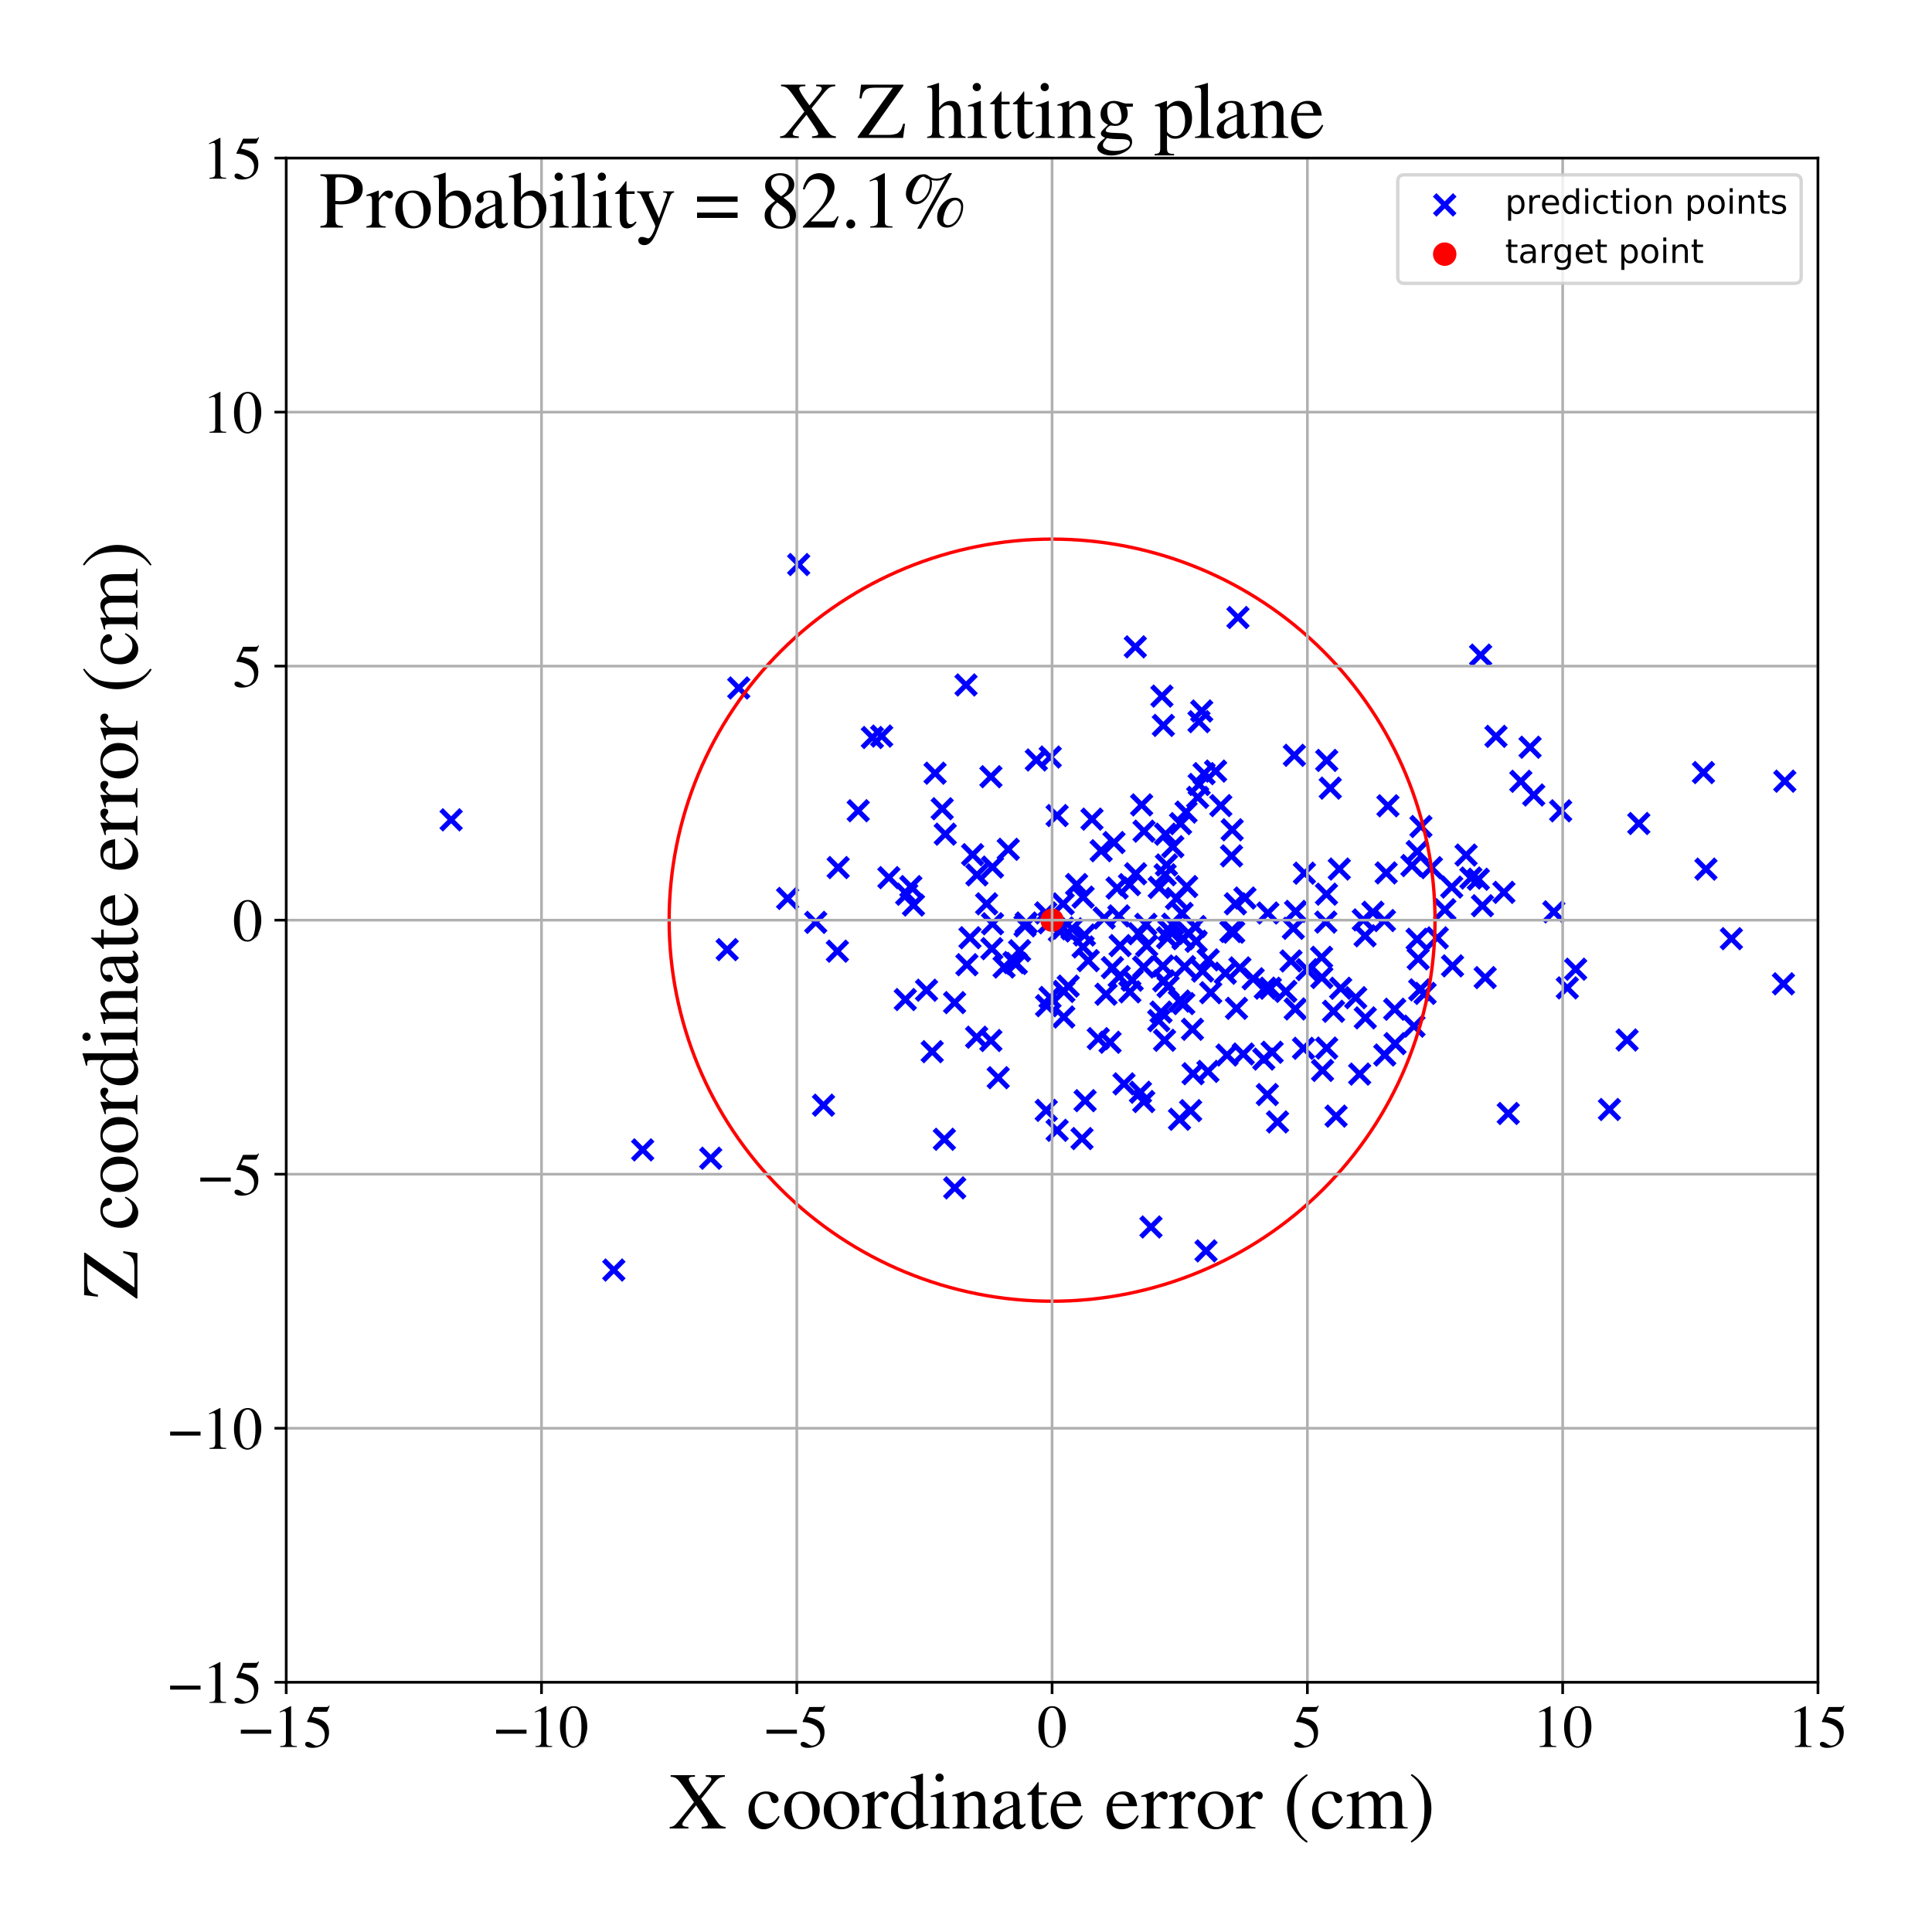 <?xml version="1.0" encoding="utf-8" standalone="no"?>
<!DOCTYPE svg PUBLIC "-//W3C//DTD SVG 1.1//EN"
  "http://www.w3.org/Graphics/SVG/1.1/DTD/svg11.dtd">
<!-- Created with matplotlib (https://matplotlib.org/) -->
<svg height="576pt" version="1.1" viewBox="0 0 576 576" width="576pt" xmlns="http://www.w3.org/2000/svg" xmlns:xlink="http://www.w3.org/1999/xlink">
 <defs>
  <style type="text/css">
*{stroke-linecap:butt;stroke-linejoin:round;}
  </style>
 </defs>
 <g id="figure_1">
  <g id="patch_1">
   <path d="M 0 576 
L 576 576 
L 576 0 
L 0 0 
z
" style="fill:#ffffff;"/>
  </g>
  <g id="axes_1">
   <g id="patch_2">
    <path d="M 85.331 501.548 
L 542 501.548 
L 542 47.121 
L 85.331 47.121 
z
" style="fill:#ffffff;"/>
   </g>
   <g id="PathCollection_1">
    <defs>
     <path d="M -3 3 
L 3 -3 
M -3 -3 
L 3 3 
" id="m67b609f8b9" style="stroke:#0000ff;stroke-width:1.5;"/>
    </defs>
    <g clip-path="url(#pa51f9d07fe)">
     <use style="fill:#0000ff;stroke:#0000ff;stroke-width:1.5;" x="625.433" xlink:href="#m67b609f8b9" y="296.884"/>
     <use style="fill:#0000ff;stroke:#0000ff;stroke-width:1.5;" x="394.077" xlink:href="#m67b609f8b9" y="291.442"/>
     <use style="fill:#0000ff;stroke:#0000ff;stroke-width:1.5;" x="191.605" xlink:href="#m67b609f8b9" y="342.824"/>
     <use style="fill:#0000ff;stroke:#0000ff;stroke-width:1.5;" x="311.927" xlink:href="#m67b609f8b9" y="331.039"/>
     <use style="fill:#0000ff;stroke:#0000ff;stroke-width:1.5;" x="353.157" xlink:href="#m67b609f8b9" y="288.186"/>
     <use style="fill:#0000ff;stroke:#0000ff;stroke-width:1.5;" x="386.264" xlink:href="#m67b609f8b9" y="271.718"/>
     <use style="fill:#0000ff;stroke:#0000ff;stroke-width:1.5;" x="297.612" xlink:href="#m67b609f8b9" y="321.302"/>
     <use style="fill:#0000ff;stroke:#0000ff;stroke-width:1.5;" x="331.649" xlink:href="#m67b609f8b9" y="288.482"/>
     <use style="fill:#0000ff;stroke:#0000ff;stroke-width:1.5;" x="354.971" xlink:href="#m67b609f8b9" y="331.123"/>
     <use style="fill:#0000ff;stroke:#0000ff;stroke-width:1.5;" x="341.878" xlink:href="#m67b609f8b9" y="281.934"/>
     <use style="fill:#0000ff;stroke:#0000ff;stroke-width:1.5;" x="395.469" xlink:href="#m67b609f8b9" y="266.585"/>
     <use style="fill:#0000ff;stroke:#0000ff;stroke-width:1.5;" x="302.998" xlink:href="#m67b609f8b9" y="287.235"/>
     <use style="fill:#0000ff;stroke:#0000ff;stroke-width:1.5;" x="346.841" xlink:href="#m67b609f8b9" y="216.267"/>
     <use style="fill:#0000ff;stroke:#0000ff;stroke-width:1.5;" x="346.7" xlink:href="#m67b609f8b9" y="287.99"/>
     <use style="fill:#0000ff;stroke:#0000ff;stroke-width:1.5;" x="329.19" xlink:href="#m67b609f8b9" y="273.703"/>
     <use style="fill:#0000ff;stroke:#0000ff;stroke-width:1.5;" x="379.27" xlink:href="#m67b609f8b9" y="313.716"/>
     <use style="fill:#0000ff;stroke:#0000ff;stroke-width:1.5;" x="422.532" xlink:href="#m67b609f8b9" y="253.872"/>
     <use style="fill:#0000ff;stroke:#0000ff;stroke-width:1.5;" x="398.337" xlink:href="#m67b609f8b9" y="332.757"/>
     <use style="fill:#0000ff;stroke:#0000ff;stroke-width:1.5;" x="395.545" xlink:href="#m67b609f8b9" y="226.706"/>
     <use style="fill:#0000ff;stroke:#0000ff;stroke-width:1.5;" x="294.15" xlink:href="#m67b609f8b9" y="269.463"/>
     <use style="fill:#0000ff;stroke:#0000ff;stroke-width:1.5;" x="377.994" xlink:href="#m67b609f8b9" y="272.204"/>
     <use style="fill:#0000ff;stroke:#0000ff;stroke-width:1.5;" x="276.236" xlink:href="#m67b609f8b9" y="295.222"/>
     <use style="fill:#0000ff;stroke:#0000ff;stroke-width:1.5;" x="-1" xlink:href="#m67b609f8b9" y="256.025"/>
     <use style="fill:#0000ff;stroke:#0000ff;stroke-width:1.5;" x="-1" xlink:href="#m67b609f8b9" y="251.007"/>
     <use style="fill:#0000ff;stroke:#0000ff;stroke-width:1.5;" x="346.961" xlink:href="#m67b609f8b9" y="292.405"/>
     <use style="fill:#0000ff;stroke:#0000ff;stroke-width:1.5;" x="532.117" xlink:href="#m67b609f8b9" y="232.897"/>
     <use style="fill:#0000ff;stroke:#0000ff;stroke-width:1.5;" x="291.252" xlink:href="#m67b609f8b9" y="260.838"/>
     <use style="fill:#0000ff;stroke:#0000ff;stroke-width:1.5;" x="330.951" xlink:href="#m67b609f8b9" y="310.739"/>
     <use style="fill:#0000ff;stroke:#0000ff;stroke-width:1.5;" x="308.969" xlink:href="#m67b609f8b9" y="226.575"/>
     <use style="fill:#0000ff;stroke:#0000ff;stroke-width:1.5;" x="337.549" xlink:href="#m67b609f8b9" y="292.23"/>
     <use style="fill:#0000ff;stroke:#0000ff;stroke-width:1.5;" x="453.41" xlink:href="#m67b609f8b9" y="232.932"/>
     <use style="fill:#0000ff;stroke:#0000ff;stroke-width:1.5;" x="457.258" xlink:href="#m67b609f8b9" y="237.019"/>
     <use style="fill:#0000ff;stroke:#0000ff;stroke-width:1.5;" x="441.427" xlink:href="#m67b609f8b9" y="195.316"/>
     <use style="fill:#0000ff;stroke:#0000ff;stroke-width:1.5;" x="438.525" xlink:href="#m67b609f8b9" y="261.771"/>
     <use style="fill:#0000ff;stroke:#0000ff;stroke-width:1.5;" x="359.557" xlink:href="#m67b609f8b9" y="372.937"/>
     <use style="fill:#0000ff;stroke:#0000ff;stroke-width:1.5;" x="368.64" xlink:href="#m67b609f8b9" y="300.623"/>
     <use style="fill:#0000ff;stroke:#0000ff;stroke-width:1.5;" x="368.325" xlink:href="#m67b609f8b9" y="269.453"/>
     <use style="fill:#0000ff;stroke:#0000ff;stroke-width:1.5;" x="348.089" xlink:href="#m67b609f8b9" y="279.577"/>
     <use style="fill:#0000ff;stroke:#0000ff;stroke-width:1.5;" x="399.706" xlink:href="#m67b609f8b9" y="294.638"/>
     <use style="fill:#0000ff;stroke:#0000ff;stroke-width:1.5;" x="413.794" xlink:href="#m67b609f8b9" y="240.229"/>
     <use style="fill:#0000ff;stroke:#0000ff;stroke-width:1.5;" x="396.604" xlink:href="#m67b609f8b9" y="234.972"/>
     <use style="fill:#0000ff;stroke:#0000ff;stroke-width:1.5;" x="422.819" xlink:href="#m67b609f8b9" y="285.87"/>
     <use style="fill:#0000ff;stroke:#0000ff;stroke-width:1.5;" x="340.01" xlink:href="#m67b609f8b9" y="325.643"/>
     <use style="fill:#0000ff;stroke:#0000ff;stroke-width:1.5;" x="377.836" xlink:href="#m67b609f8b9" y="326.328"/>
     <use style="fill:#0000ff;stroke:#0000ff;stroke-width:1.5;" x="407.043" xlink:href="#m67b609f8b9" y="303.468"/>
     <use style="fill:#0000ff;stroke:#0000ff;stroke-width:1.5;" x="463.255" xlink:href="#m67b609f8b9" y="271.853"/>
     <use style="fill:#0000ff;stroke:#0000ff;stroke-width:1.5;" x="413.264" xlink:href="#m67b609f8b9" y="260.246"/>
     <use style="fill:#0000ff;stroke:#0000ff;stroke-width:1.5;" x="333.566" xlink:href="#m67b609f8b9" y="273.071"/>
     <use style="fill:#0000ff;stroke:#0000ff;stroke-width:1.5;" x="312.762" xlink:href="#m67b609f8b9" y="275.11"/>
     <use style="fill:#0000ff;stroke:#0000ff;stroke-width:1.5;" x="430.755" xlink:href="#m67b609f8b9" y="271.208"/>
     <use style="fill:#0000ff;stroke:#0000ff;stroke-width:1.5;" x="351.654" xlink:href="#m67b609f8b9" y="333.699"/>
     <use style="fill:#0000ff;stroke:#0000ff;stroke-width:1.5;" x="319.596" xlink:href="#m67b609f8b9" y="276.91"/>
     <use style="fill:#0000ff;stroke:#0000ff;stroke-width:1.5;" x="456.17" xlink:href="#m67b609f8b9" y="222.78"/>
     <use style="fill:#0000ff;stroke:#0000ff;stroke-width:1.5;" x="333.943" xlink:href="#m67b609f8b9" y="281.916"/>
     <use style="fill:#0000ff;stroke:#0000ff;stroke-width:1.5;" x="339.563" xlink:href="#m67b609f8b9" y="278.385"/>
     <use style="fill:#0000ff;stroke:#0000ff;stroke-width:1.5;" x="365.81" xlink:href="#m67b609f8b9" y="314.543"/>
     <use style="fill:#0000ff;stroke:#0000ff;stroke-width:1.5;" x="377.222" xlink:href="#m67b609f8b9" y="294.6"/>
     <use style="fill:#0000ff;stroke:#0000ff;stroke-width:1.5;" x="269.908" xlink:href="#m67b609f8b9" y="298.002"/>
     <use style="fill:#0000ff;stroke:#0000ff;stroke-width:1.5;" x="448.363" xlink:href="#m67b609f8b9" y="266.042"/>
     <use style="fill:#0000ff;stroke:#0000ff;stroke-width:1.5;" x="323.313" xlink:href="#m67b609f8b9" y="278.761"/>
     <use style="fill:#0000ff;stroke:#0000ff;stroke-width:1.5;" x="354.452" xlink:href="#m67b609f8b9" y="278.328"/>
     <use style="fill:#0000ff;stroke:#0000ff;stroke-width:1.5;" x="352.41" xlink:href="#m67b609f8b9" y="272.322"/>
     <use style="fill:#0000ff;stroke:#0000ff;stroke-width:1.5;" x="384.891" xlink:href="#m67b609f8b9" y="286.499"/>
     <use style="fill:#0000ff;stroke:#0000ff;stroke-width:1.5;" x="295.906" xlink:href="#m67b609f8b9" y="275.408"/>
     <use style="fill:#0000ff;stroke:#0000ff;stroke-width:1.5;" x="385.586" xlink:href="#m67b609f8b9" y="276.765"/>
     <use style="fill:#0000ff;stroke:#0000ff;stroke-width:1.5;" x="423.63" xlink:href="#m67b609f8b9" y="246.415"/>
     <use style="fill:#0000ff;stroke:#0000ff;stroke-width:1.5;" x="378.739" xlink:href="#m67b609f8b9" y="294.627"/>
     <use style="fill:#0000ff;stroke:#0000ff;stroke-width:1.5;" x="353.785" xlink:href="#m67b609f8b9" y="264.311"/>
     <use style="fill:#0000ff;stroke:#0000ff;stroke-width:1.5;" x="441.971" xlink:href="#m67b609f8b9" y="270.03"/>
     <use style="fill:#0000ff;stroke:#0000ff;stroke-width:1.5;" x="440.749" xlink:href="#m67b609f8b9" y="262.138"/>
     <use style="fill:#0000ff;stroke:#0000ff;stroke-width:1.5;" x="303.973" xlink:href="#m67b609f8b9" y="283.439"/>
     <use style="fill:#0000ff;stroke:#0000ff;stroke-width:1.5;" x="313.116" xlink:href="#m67b609f8b9" y="225.703"/>
     <use style="fill:#0000ff;stroke:#0000ff;stroke-width:1.5;" x="317.172" xlink:href="#m67b609f8b9" y="295.586"/>
     <use style="fill:#0000ff;stroke:#0000ff;stroke-width:1.5;" x="432.808" xlink:href="#m67b609f8b9" y="264.475"/>
     <use style="fill:#0000ff;stroke:#0000ff;stroke-width:1.5;" x="358.276" xlink:href="#m67b609f8b9" y="211.979"/>
     <use style="fill:#0000ff;stroke:#0000ff;stroke-width:1.5;" x="350.763" xlink:href="#m67b609f8b9" y="267.887"/>
     <use style="fill:#0000ff;stroke:#0000ff;stroke-width:1.5;" x="333.05" xlink:href="#m67b609f8b9" y="264.756"/>
     <use style="fill:#0000ff;stroke:#0000ff;stroke-width:1.5;" x="394.015" xlink:href="#m67b609f8b9" y="285.404"/>
     <use style="fill:#0000ff;stroke:#0000ff;stroke-width:1.5;" x="395.527" xlink:href="#m67b609f8b9" y="312.469"/>
     <use style="fill:#0000ff;stroke:#0000ff;stroke-width:1.5;" x="467.275" xlink:href="#m67b609f8b9" y="294.528"/>
     <use style="fill:#0000ff;stroke:#0000ff;stroke-width:1.5;" x="345.452" xlink:href="#m67b609f8b9" y="304.286"/>
     <use style="fill:#0000ff;stroke:#0000ff;stroke-width:1.5;" x="409.311" xlink:href="#m67b609f8b9" y="271.98"/>
     <use style="fill:#0000ff;stroke:#0000ff;stroke-width:1.5;" x="446.008" xlink:href="#m67b609f8b9" y="219.531"/>
     <use style="fill:#0000ff;stroke:#0000ff;stroke-width:1.5;" x="424.876" xlink:href="#m67b609f8b9" y="296.161"/>
     <use style="fill:#0000ff;stroke:#0000ff;stroke-width:1.5;" x="406.451" xlink:href="#m67b609f8b9" y="274.258"/>
     <use style="fill:#0000ff;stroke:#0000ff;stroke-width:1.5;" x="388.619" xlink:href="#m67b609f8b9" y="312.541"/>
     <use style="fill:#0000ff;stroke:#0000ff;stroke-width:1.5;" x="340.992" xlink:href="#m67b609f8b9" y="328.406"/>
     <use style="fill:#0000ff;stroke:#0000ff;stroke-width:1.5;" x="346.145" xlink:href="#m67b609f8b9" y="301.737"/>
     <use style="fill:#0000ff;stroke:#0000ff;stroke-width:1.5;" x="305.594" xlink:href="#m67b609f8b9" y="276.045"/>
     <use style="fill:#0000ff;stroke:#0000ff;stroke-width:1.5;" x="347.201" xlink:href="#m67b609f8b9" y="310.147"/>
     <use style="fill:#0000ff;stroke:#0000ff;stroke-width:1.5;" x="355.514" xlink:href="#m67b609f8b9" y="306.873"/>
     <use style="fill:#0000ff;stroke:#0000ff;stroke-width:1.5;" x="316.963" xlink:href="#m67b609f8b9" y="269.48"/>
     <use style="fill:#0000ff;stroke:#0000ff;stroke-width:1.5;" x="367.363" xlink:href="#m67b609f8b9" y="247.39"/>
     <use style="fill:#0000ff;stroke:#0000ff;stroke-width:1.5;" x="313.049" xlink:href="#m67b609f8b9" y="297.368"/>
     <use style="fill:#0000ff;stroke:#0000ff;stroke-width:1.5;" x="449.668" xlink:href="#m67b609f8b9" y="331.972"/>
     <use style="fill:#0000ff;stroke:#0000ff;stroke-width:1.5;" x="369.081" xlink:href="#m67b609f8b9" y="184.101"/>
     <use style="fill:#0000ff;stroke:#0000ff;stroke-width:1.5;" x="322.906" xlink:href="#m67b609f8b9" y="282.315"/>
     <use style="fill:#0000ff;stroke:#0000ff;stroke-width:1.5;" x="353.605" xlink:href="#m67b609f8b9" y="242.12"/>
     <use style="fill:#0000ff;stroke:#0000ff;stroke-width:1.5;" x="399.293" xlink:href="#m67b609f8b9" y="259.097"/>
     <use style="fill:#0000ff;stroke:#0000ff;stroke-width:1.5;" x="415.908" xlink:href="#m67b609f8b9" y="311.141"/>
     <use style="fill:#0000ff;stroke:#0000ff;stroke-width:1.5;" x="531.711" xlink:href="#m67b609f8b9" y="293.313"/>
     <use style="fill:#0000ff;stroke:#0000ff;stroke-width:1.5;" x="134.5" xlink:href="#m67b609f8b9" y="244.421"/>
     <use style="fill:#0000ff;stroke:#0000ff;stroke-width:1.5;" x="348.254" xlink:href="#m67b609f8b9" y="294.134"/>
     <use style="fill:#0000ff;stroke:#0000ff;stroke-width:1.5;" x="315.835" xlink:href="#m67b609f8b9" y="277.56"/>
     <use style="fill:#0000ff;stroke:#0000ff;stroke-width:1.5;" x="289.973" xlink:href="#m67b609f8b9" y="254.81"/>
     <use style="fill:#0000ff;stroke:#0000ff;stroke-width:1.5;" x="351.967" xlink:href="#m67b609f8b9" y="245.553"/>
     <use style="fill:#0000ff;stroke:#0000ff;stroke-width:1.5;" x="360.959" xlink:href="#m67b609f8b9" y="295.961"/>
     <use style="fill:#0000ff;stroke:#0000ff;stroke-width:1.5;" x="340.964" xlink:href="#m67b609f8b9" y="288.313"/>
     <use style="fill:#0000ff;stroke:#0000ff;stroke-width:1.5;" x="469.763" xlink:href="#m67b609f8b9" y="288.958"/>
     <use style="fill:#0000ff;stroke:#0000ff;stroke-width:1.5;" x="367.165" xlink:href="#m67b609f8b9" y="255.173"/>
     <use style="fill:#0000ff;stroke:#0000ff;stroke-width:1.5;" x="295.701" xlink:href="#m67b609f8b9" y="282.829"/>
     <use style="fill:#0000ff;stroke:#0000ff;stroke-width:1.5;" x="284.632" xlink:href="#m67b609f8b9" y="354.15"/>
     <use style="fill:#0000ff;stroke:#0000ff;stroke-width:1.5;" x="315.174" xlink:href="#m67b609f8b9" y="336.987"/>
     <use style="fill:#0000ff;stroke:#0000ff;stroke-width:1.5;" x="345.609" xlink:href="#m67b609f8b9" y="264.582"/>
     <use style="fill:#0000ff;stroke:#0000ff;stroke-width:1.5;" x="278.778" xlink:href="#m67b609f8b9" y="230.517"/>
     <use style="fill:#0000ff;stroke:#0000ff;stroke-width:1.5;" x="336.744" xlink:href="#m67b609f8b9" y="263.74"/>
     <use style="fill:#0000ff;stroke:#0000ff;stroke-width:1.5;" x="415.809" xlink:href="#m67b609f8b9" y="300.893"/>
     <use style="fill:#0000ff;stroke:#0000ff;stroke-width:1.5;" x="260.088" xlink:href="#m67b609f8b9" y="219.878"/>
     <use style="fill:#0000ff;stroke:#0000ff;stroke-width:1.5;" x="312.02" xlink:href="#m67b609f8b9" y="299.827"/>
     <use style="fill:#0000ff;stroke:#0000ff;stroke-width:1.5;" x="249.89" xlink:href="#m67b609f8b9" y="258.65"/>
     <use style="fill:#0000ff;stroke:#0000ff;stroke-width:1.5;" x="347.365" xlink:href="#m67b609f8b9" y="260.804"/>
     <use style="fill:#0000ff;stroke:#0000ff;stroke-width:1.5;" x="341.076" xlink:href="#m67b609f8b9" y="247.799"/>
     <use style="fill:#0000ff;stroke:#0000ff;stroke-width:1.5;" x="347.763" xlink:href="#m67b609f8b9" y="257.883"/>
     <use style="fill:#0000ff;stroke:#0000ff;stroke-width:1.5;" x="800.592" xlink:href="#m67b609f8b9" y="307.907"/>
     <use style="fill:#0000ff;stroke:#0000ff;stroke-width:1.5;" x="277.926" xlink:href="#m67b609f8b9" y="313.54"/>
     <use style="fill:#0000ff;stroke:#0000ff;stroke-width:1.5;" x="262.864" xlink:href="#m67b609f8b9" y="219.455"/>
     <use style="fill:#0000ff;stroke:#0000ff;stroke-width:1.5;" x="358.545" xlink:href="#m67b609f8b9" y="289.511"/>
     <use style="fill:#0000ff;stroke:#0000ff;stroke-width:1.5;" x="338.481" xlink:href="#m67b609f8b9" y="192.852"/>
     <use style="fill:#0000ff;stroke:#0000ff;stroke-width:1.5;" x="376.778" xlink:href="#m67b609f8b9" y="315.75"/>
     <use style="fill:#0000ff;stroke:#0000ff;stroke-width:1.5;" x="255.873" xlink:href="#m67b609f8b9" y="241.712"/>
     <use style="fill:#0000ff;stroke:#0000ff;stroke-width:1.5;" x="386.152" xlink:href="#m67b609f8b9" y="300.806"/>
     <use style="fill:#0000ff;stroke:#0000ff;stroke-width:1.5;" x="322.588" xlink:href="#m67b609f8b9" y="339.452"/>
     <use style="fill:#0000ff;stroke:#0000ff;stroke-width:1.5;" x="394.3" xlink:href="#m67b609f8b9" y="319.13"/>
     <use style="fill:#0000ff;stroke:#0000ff;stroke-width:1.5;" x="365.315" xlink:href="#m67b609f8b9" y="290.153"/>
     <use style="fill:#0000ff;stroke:#0000ff;stroke-width:1.5;" x="316.995" xlink:href="#m67b609f8b9" y="276.659"/>
     <use style="fill:#0000ff;stroke:#0000ff;stroke-width:1.5;" x="329.745" xlink:href="#m67b609f8b9" y="296.421"/>
     <use style="fill:#0000ff;stroke:#0000ff;stroke-width:1.5;" x="288.004" xlink:href="#m67b609f8b9" y="204.213"/>
     <use style="fill:#0000ff;stroke:#0000ff;stroke-width:1.5;" x="238.113" xlink:href="#m67b609f8b9" y="168.309"/>
     <use style="fill:#0000ff;stroke:#0000ff;stroke-width:1.5;" x="318.472" xlink:href="#m67b609f8b9" y="293.995"/>
     <use style="fill:#0000ff;stroke:#0000ff;stroke-width:1.5;" x="507.862" xlink:href="#m67b609f8b9" y="230.332"/>
     <use style="fill:#0000ff;stroke:#0000ff;stroke-width:1.5;" x="383.342" xlink:href="#m67b609f8b9" y="295.56"/>
     <use style="fill:#0000ff;stroke:#0000ff;stroke-width:1.5;" x="349.66" xlink:href="#m67b609f8b9" y="252.428"/>
     <use style="fill:#0000ff;stroke:#0000ff;stroke-width:1.5;" x="406.976" xlink:href="#m67b609f8b9" y="279.002"/>
     <use style="fill:#0000ff;stroke:#0000ff;stroke-width:1.5;" x="369.658" xlink:href="#m67b609f8b9" y="288.566"/>
     <use style="fill:#0000ff;stroke:#0000ff;stroke-width:1.5;" x="346.415" xlink:href="#m67b609f8b9" y="207.538"/>
     <use style="fill:#0000ff;stroke:#0000ff;stroke-width:1.5;" x="340.364" xlink:href="#m67b609f8b9" y="239.967"/>
     <use style="fill:#0000ff;stroke:#0000ff;stroke-width:1.5;" x="420.936" xlink:href="#m67b609f8b9" y="258.057"/>
     <use style="fill:#0000ff;stroke:#0000ff;stroke-width:1.5;" x="220.249" xlink:href="#m67b609f8b9" y="205.108"/>
     <use style="fill:#0000ff;stroke:#0000ff;stroke-width:1.5;" x="388.894" xlink:href="#m67b609f8b9" y="260.329"/>
     <use style="fill:#0000ff;stroke:#0000ff;stroke-width:1.5;" x="288.27" xlink:href="#m67b609f8b9" y="287.616"/>
     <use style="fill:#0000ff;stroke:#0000ff;stroke-width:1.5;" x="358.98" xlink:href="#m67b609f8b9" y="230.653"/>
     <use style="fill:#0000ff;stroke:#0000ff;stroke-width:1.5;" x="356.605" xlink:href="#m67b609f8b9" y="280.624"/>
     <use style="fill:#0000ff;stroke:#0000ff;stroke-width:1.5;" x="281.818" xlink:href="#m67b609f8b9" y="248.693"/>
     <use style="fill:#0000ff;stroke:#0000ff;stroke-width:1.5;" x="211.891" xlink:href="#m67b609f8b9" y="345.31"/>
     <use style="fill:#0000ff;stroke:#0000ff;stroke-width:1.5;" x="332.123" xlink:href="#m67b609f8b9" y="251.196"/>
     <use style="fill:#0000ff;stroke:#0000ff;stroke-width:1.5;" x="423.271" xlink:href="#m67b609f8b9" y="295.112"/>
     <use style="fill:#0000ff;stroke:#0000ff;stroke-width:1.5;" x="360.203" xlink:href="#m67b609f8b9" y="286.177"/>
     <use style="fill:#0000ff;stroke:#0000ff;stroke-width:1.5;" x="216.802" xlink:href="#m67b609f8b9" y="283.12"/>
     <use style="fill:#0000ff;stroke:#0000ff;stroke-width:1.5;" x="360.133" xlink:href="#m67b609f8b9" y="319.423"/>
     <use style="fill:#0000ff;stroke:#0000ff;stroke-width:1.5;" x="305.96" xlink:href="#m67b609f8b9" y="275.186"/>
     <use style="fill:#0000ff;stroke:#0000ff;stroke-width:1.5;" x="516.188" xlink:href="#m67b609f8b9" y="279.856"/>
     <use style="fill:#0000ff;stroke:#0000ff;stroke-width:1.5;" x="311.778" xlink:href="#m67b609f8b9" y="272.164"/>
     <use style="fill:#0000ff;stroke:#0000ff;stroke-width:1.5;" x="488.584" xlink:href="#m67b609f8b9" y="245.514"/>
     <use style="fill:#0000ff;stroke:#0000ff;stroke-width:1.5;" x="357.464" xlink:href="#m67b609f8b9" y="215.154"/>
     <use style="fill:#0000ff;stroke:#0000ff;stroke-width:1.5;" x="302.292" xlink:href="#m67b609f8b9" y="286.971"/>
     <use style="fill:#0000ff;stroke:#0000ff;stroke-width:1.5;" x="437.087" xlink:href="#m67b609f8b9" y="254.927"/>
     <use style="fill:#0000ff;stroke:#0000ff;stroke-width:1.5;" x="284.603" xlink:href="#m67b609f8b9" y="298.919"/>
     <use style="fill:#0000ff;stroke:#0000ff;stroke-width:1.5;" x="412.752" xlink:href="#m67b609f8b9" y="274.452"/>
     <use style="fill:#0000ff;stroke:#0000ff;stroke-width:1.5;" x="380.875" xlink:href="#m67b609f8b9" y="334.488"/>
     <use style="fill:#0000ff;stroke:#0000ff;stroke-width:1.5;" x="291.163" xlink:href="#m67b609f8b9" y="309.23"/>
     <use style="fill:#0000ff;stroke:#0000ff;stroke-width:1.5;" x="299.352" xlink:href="#m67b609f8b9" y="288.309"/>
     <use style="fill:#0000ff;stroke:#0000ff;stroke-width:1.5;" x="579.916" xlink:href="#m67b609f8b9" y="310.71"/>
     <use style="fill:#0000ff;stroke:#0000ff;stroke-width:1.5;" x="-1" xlink:href="#m67b609f8b9" y="295.748"/>
     <use style="fill:#0000ff;stroke:#0000ff;stroke-width:1.5;" x="-1" xlink:href="#m67b609f8b9" y="292.48"/>
     <use style="fill:#0000ff;stroke:#0000ff;stroke-width:1.5;" x="265.009" xlink:href="#m67b609f8b9" y="261.652"/>
     <use style="fill:#0000ff;stroke:#0000ff;stroke-width:1.5;" x="295.897" xlink:href="#m67b609f8b9" y="258.508"/>
     <use style="fill:#0000ff;stroke:#0000ff;stroke-width:1.5;" x="323.508" xlink:href="#m67b609f8b9" y="328.151"/>
     <use style="fill:#0000ff;stroke:#0000ff;stroke-width:1.5;" x="281.551" xlink:href="#m67b609f8b9" y="339.666"/>
     <use style="fill:#0000ff;stroke:#0000ff;stroke-width:1.5;" x="343.149" xlink:href="#m67b609f8b9" y="365.809"/>
     <use style="fill:#0000ff;stroke:#0000ff;stroke-width:1.5;" x="405.365" xlink:href="#m67b609f8b9" y="320.229"/>
     <use style="fill:#0000ff;stroke:#0000ff;stroke-width:1.5;" x="300.603" xlink:href="#m67b609f8b9" y="253.212"/>
     <use style="fill:#0000ff;stroke:#0000ff;stroke-width:1.5;" x="367.811" xlink:href="#m67b609f8b9" y="277.915"/>
     <use style="fill:#0000ff;stroke:#0000ff;stroke-width:1.5;" x="433.057" xlink:href="#m67b609f8b9" y="287.959"/>
     <use style="fill:#0000ff;stroke:#0000ff;stroke-width:1.5;" x="479.837" xlink:href="#m67b609f8b9" y="330.78"/>
     <use style="fill:#0000ff;stroke:#0000ff;stroke-width:1.5;" x="295.432" xlink:href="#m67b609f8b9" y="231.566"/>
     <use style="fill:#0000ff;stroke:#0000ff;stroke-width:1.5;" x="389.691" xlink:href="#m67b609f8b9" y="289.089"/>
     <use style="fill:#0000ff;stroke:#0000ff;stroke-width:1.5;" x="373.61" xlink:href="#m67b609f8b9" y="291.812"/>
     <use style="fill:#0000ff;stroke:#0000ff;stroke-width:1.5;" x="352.925" xlink:href="#m67b609f8b9" y="299.205"/>
     <use style="fill:#0000ff;stroke:#0000ff;stroke-width:1.5;" x="412.854" xlink:href="#m67b609f8b9" y="314.542"/>
     <use style="fill:#0000ff;stroke:#0000ff;stroke-width:1.5;" x="572.127" xlink:href="#m67b609f8b9" y="282.144"/>
     <use style="fill:#0000ff;stroke:#0000ff;stroke-width:1.5;" x="385.896" xlink:href="#m67b609f8b9" y="225.185"/>
     <use style="fill:#0000ff;stroke:#0000ff;stroke-width:1.5;" x="335.103" xlink:href="#m67b609f8b9" y="323.144"/>
     <use style="fill:#0000ff;stroke:#0000ff;stroke-width:1.5;" x="421.563" xlink:href="#m67b609f8b9" y="305.945"/>
     <use style="fill:#0000ff;stroke:#0000ff;stroke-width:1.5;" x="280.904" xlink:href="#m67b609f8b9" y="241.119"/>
     <use style="fill:#0000ff;stroke:#0000ff;stroke-width:1.5;" x="366.978" xlink:href="#m67b609f8b9" y="277.722"/>
     <use style="fill:#0000ff;stroke:#0000ff;stroke-width:1.5;" x="333.675" xlink:href="#m67b609f8b9" y="291.159"/>
     <use style="fill:#0000ff;stroke:#0000ff;stroke-width:1.5;" x="320.971" xlink:href="#m67b609f8b9" y="263.713"/>
     <use style="fill:#0000ff;stroke:#0000ff;stroke-width:1.5;" x="564.148" xlink:href="#m67b609f8b9" y="210.332"/>
     <use style="fill:#0000ff;stroke:#0000ff;stroke-width:1.5;" x="362.416" xlink:href="#m67b609f8b9" y="229.891"/>
     <use style="fill:#0000ff;stroke:#0000ff;stroke-width:1.5;" x="347.485" xlink:href="#m67b609f8b9" y="248.702"/>
     <use style="fill:#0000ff;stroke:#0000ff;stroke-width:1.5;" x="249.655" xlink:href="#m67b609f8b9" y="283.585"/>
     <use style="fill:#0000ff;stroke:#0000ff;stroke-width:1.5;" x="317.155" xlink:href="#m67b609f8b9" y="303.206"/>
     <use style="fill:#0000ff;stroke:#0000ff;stroke-width:1.5;" x="404.181" xlink:href="#m67b609f8b9" y="297.449"/>
     <use style="fill:#0000ff;stroke:#0000ff;stroke-width:1.5;" x="442.785" xlink:href="#m67b609f8b9" y="291.463"/>
     <use style="fill:#0000ff;stroke:#0000ff;stroke-width:1.5;" x="591.602" xlink:href="#m67b609f8b9" y="231.31"/>
     <use style="fill:#0000ff;stroke:#0000ff;stroke-width:1.5;" x="322.911" xlink:href="#m67b609f8b9" y="267.468"/>
     <use style="fill:#0000ff;stroke:#0000ff;stroke-width:1.5;" x="270.319" xlink:href="#m67b609f8b9" y="266.61"/>
     <use style="fill:#0000ff;stroke:#0000ff;stroke-width:1.5;" x="422.495" xlink:href="#m67b609f8b9" y="280.028"/>
     <use style="fill:#0000ff;stroke:#0000ff;stroke-width:1.5;" x="341.613" xlink:href="#m67b609f8b9" y="275.584"/>
     <use style="fill:#0000ff;stroke:#0000ff;stroke-width:1.5;" x="352.685" xlink:href="#m67b609f8b9" y="279.853"/>
     <use style="fill:#0000ff;stroke:#0000ff;stroke-width:1.5;" x="371.166" xlink:href="#m67b609f8b9" y="267.735"/>
     <use style="fill:#0000ff;stroke:#0000ff;stroke-width:1.5;" x="357.515" xlink:href="#m67b609f8b9" y="233.873"/>
     <use style="fill:#0000ff;stroke:#0000ff;stroke-width:1.5;" x="271.557" xlink:href="#m67b609f8b9" y="264.326"/>
     <use style="fill:#0000ff;stroke:#0000ff;stroke-width:1.5;" x="351.612" xlink:href="#m67b609f8b9" y="298.445"/>
     <use style="fill:#0000ff;stroke:#0000ff;stroke-width:1.5;" x="289.187" xlink:href="#m67b609f8b9" y="279.569"/>
     <use style="fill:#0000ff;stroke:#0000ff;stroke-width:1.5;" x="336.853" xlink:href="#m67b609f8b9" y="295.711"/>
     <use style="fill:#0000ff;stroke:#0000ff;stroke-width:1.5;" x="348.507" xlink:href="#m67b609f8b9" y="277.35"/>
     <use style="fill:#0000ff;stroke:#0000ff;stroke-width:1.5;" x="328.288" xlink:href="#m67b609f8b9" y="253.636"/>
     <use style="fill:#0000ff;stroke:#0000ff;stroke-width:1.5;" x="397.578" xlink:href="#m67b609f8b9" y="301.501"/>
     <use style="fill:#0000ff;stroke:#0000ff;stroke-width:1.5;" x="356.286" xlink:href="#m67b609f8b9" y="276.229"/>
     <use style="fill:#0000ff;stroke:#0000ff;stroke-width:1.5;" x="325.56" xlink:href="#m67b609f8b9" y="244.216"/>
     <use style="fill:#0000ff;stroke:#0000ff;stroke-width:1.5;" x="315.167" xlink:href="#m67b609f8b9" y="243.147"/>
     <use style="fill:#0000ff;stroke:#0000ff;stroke-width:1.5;" x="426.757" xlink:href="#m67b609f8b9" y="258.672"/>
     <use style="fill:#0000ff;stroke:#0000ff;stroke-width:1.5;" x="245.515" xlink:href="#m67b609f8b9" y="329.499"/>
     <use style="fill:#0000ff;stroke:#0000ff;stroke-width:1.5;" x="272.343" xlink:href="#m67b609f8b9" y="269.825"/>
     <use style="fill:#0000ff;stroke:#0000ff;stroke-width:1.5;" x="370.66" xlink:href="#m67b609f8b9" y="314.24"/>
     <use style="fill:#0000ff;stroke:#0000ff;stroke-width:1.5;" x="355.696" xlink:href="#m67b609f8b9" y="320.112"/>
     <use style="fill:#0000ff;stroke:#0000ff;stroke-width:1.5;" x="183.001" xlink:href="#m67b609f8b9" y="378.648"/>
     <use style="fill:#0000ff;stroke:#0000ff;stroke-width:1.5;" x="485.102" xlink:href="#m67b609f8b9" y="310.061"/>
     <use style="fill:#0000ff;stroke:#0000ff;stroke-width:1.5;" x="363.965" xlink:href="#m67b609f8b9" y="240.176"/>
     <use style="fill:#0000ff;stroke:#0000ff;stroke-width:1.5;" x="428.497" xlink:href="#m67b609f8b9" y="279.611"/>
     <use style="fill:#0000ff;stroke:#0000ff;stroke-width:1.5;" x="234.815" xlink:href="#m67b609f8b9" y="267.86"/>
     <use style="fill:#0000ff;stroke:#0000ff;stroke-width:1.5;" x="465.291" xlink:href="#m67b609f8b9" y="241.737"/>
     <use style="fill:#0000ff;stroke:#0000ff;stroke-width:1.5;" x="295.416" xlink:href="#m67b609f8b9" y="310.218"/>
     <use style="fill:#0000ff;stroke:#0000ff;stroke-width:1.5;" x="395.268" xlink:href="#m67b609f8b9" y="274.905"/>
     <use style="fill:#0000ff;stroke:#0000ff;stroke-width:1.5;" x="357.063" xlink:href="#m67b609f8b9" y="237.728"/>
     <use style="fill:#0000ff;stroke:#0000ff;stroke-width:1.5;" x="327.439" xlink:href="#m67b609f8b9" y="309.649"/>
     <use style="fill:#0000ff;stroke:#0000ff;stroke-width:1.5;" x="508.604" xlink:href="#m67b609f8b9" y="259.118"/>
     <use style="fill:#0000ff;stroke:#0000ff;stroke-width:1.5;" x="338.568" xlink:href="#m67b609f8b9" y="260.499"/>
     <use style="fill:#0000ff;stroke:#0000ff;stroke-width:1.5;" x="349.643" xlink:href="#m67b609f8b9" y="275.542"/>
     <use style="fill:#0000ff;stroke:#0000ff;stroke-width:1.5;" x="324.445" xlink:href="#m67b609f8b9" y="286.4"/>
     <use style="fill:#0000ff;stroke:#0000ff;stroke-width:1.5;" x="243.194" xlink:href="#m67b609f8b9" y="274.992"/>
    </g>
   </g>
   <g id="PathCollection_2">
    <defs>
     <path d="M 0 3 
C 0.796 3 1.559 2.684 2.121 2.121 
C 2.684 1.559 3 0.796 3 0 
C 3 -0.796 2.684 -1.559 2.121 -2.121 
C 1.559 -2.684 0.796 -3 0 -3 
C -0.796 -3 -1.559 -2.684 -2.121 -2.121 
C -2.684 -1.559 -3 -0.796 -3 0 
C -3 0.796 -2.684 1.559 -2.121 2.121 
C -1.559 2.684 -0.796 3 0 3 
z
" id="m59bcb6a4b0" style="stroke:#ff0000;"/>
    </defs>
    <g clip-path="url(#pa51f9d07fe)">
     <use style="fill:#ff0000;stroke:#ff0000;" x="313.666" xlink:href="#m59bcb6a4b0" y="274.334"/>
    </g>
   </g>
   <g id="patch_3">
    <path clip-path="url(#pa51f9d07fe)" d="M 313.666 387.941 
C 343.943 387.941 372.985 375.971 394.394 354.666 
C 415.803 333.362 427.833 304.463 427.833 274.334 
C 427.833 244.206 415.803 215.307 394.394 194.002 
C 372.985 172.698 343.943 160.728 313.666 160.728 
C 283.388 160.728 254.347 172.698 232.937 194.002 
C 211.528 215.307 199.498 244.206 199.498 274.334 
C 199.498 304.463 211.528 333.362 232.937 354.666 
C 254.347 375.971 283.388 387.941 313.666 387.941 
z
" style="fill:none;stroke:#ff0000;stroke-linejoin:miter;"/>
   </g>
   <g id="matplotlib.axis_1">
    <g id="xtick_1">
     <g id="line2d_1">
      <path clip-path="url(#pa51f9d07fe)" d="M 85.331 501.548 
L 85.331 47.121 
" style="fill:none;stroke:#b0b0b0;stroke-linecap:square;stroke-width:0.8;"/>
     </g>
     <g id="line2d_2">
      <defs>
       <path d="M 0 0 
L 0 3.5 
" id="m7d1ab26c0a" style="stroke:#000000;stroke-width:0.8;"/>
      </defs>
      <g>
       <use style="stroke:#000000;stroke-width:0.8;" x="85.331" xlink:href="#m7d1ab26c0a" y="501.548"/>
      </g>
     </g>
     <g id="text_1">
      <!-- −15 -->
      <defs>
       <path d="M 3 22 
L 3 28.594 
L 53.406 28.594 
L 53.406 22 
z
" id="FreeSerif-8722"/>
       <path d="M 18.297 59.297 
Q 16.5 59.297 11.094 57.094 
L 11.094 58.5 
L 29.094 67.594 
L 29.906 67.406 
L 29.906 7.406 
Q 29.906 3.797 31.703 2.688 
Q 33.5 1.594 39.406 1.5 
L 39.406 0 
L 11.797 0 
L 11.797 1.5 
Q 17.406 1.703 19.344 3.141 
Q 21.297 4.594 21.297 9.297 
L 21.297 54.594 
Q 21.297 59.297 18.297 59.297 
z
" id="FreeSerif-49"/>
       <path d="M 35.703 19.406 
Q 35.703 24.703 33.344 28.797 
Q 31 32.906 27.641 35.156 
Q 24.297 37.406 20.141 38.844 
Q 16 40.297 12.953 40.75 
Q 9.906 41.203 7.594 41.203 
Q 6.406 41.203 6.406 42 
Q 6.406 42.297 6.5 42.5 
L 17.406 66.203 
L 38.297 66.203 
Q 39.906 66.203 40.844 66.703 
Q 41.797 67.203 42.906 68.797 
L 43.797 68.094 
L 40 59.203 
Q 39.594 58.297 37.703 58.297 
L 18.094 58.297 
L 13.906 49.797 
Q 28.5 47.203 35.594 41.344 
Q 42.703 35.5 42.703 24.203 
Q 42.703 18.297 40.844 13.688 
Q 39 9.094 36.141 6.297 
Q 33.297 3.5 29.547 1.703 
Q 25.797 -0.094 22.344 -0.75 
Q 18.906 -1.406 15.406 -1.406 
Q 9.797 -1.406 6.5 0.25 
Q 3.203 1.906 3.203 4.797 
Q 3.203 8.5 7.5 8.5 
Q 10.297 8.5 14.75 5.391 
Q 19.203 2.297 21.797 2.297 
Q 27.703 2.297 31.703 7.25 
Q 35.703 12.203 35.703 19.406 
z
" id="FreeSerif-53"/>
      </defs>
      <g transform="translate(71.255 520.841)scale(0.18 -0.18)">
       <use xlink:href="#FreeSerif-8722"/>
       <use x="56.4" xlink:href="#FreeSerif-49"/>
       <use x="106.4" xlink:href="#FreeSerif-53"/>
      </g>
     </g>
    </g>
    <g id="xtick_2">
     <g id="line2d_3">
      <path clip-path="url(#pa51f9d07fe)" d="M 161.443 501.548 
L 161.443 47.121 
" style="fill:none;stroke:#b0b0b0;stroke-linecap:square;stroke-width:0.8;"/>
     </g>
     <g id="line2d_4">
      <g>
       <use style="stroke:#000000;stroke-width:0.8;" x="161.443" xlink:href="#m7d1ab26c0a" y="501.548"/>
      </g>
     </g>
     <g id="text_2">
      <!-- −10 -->
      <defs>
       <path d="M 47.594 17.797 
Q 35.203 -1.406 25 -1.406 
Q 14.797 -1.406 8.594 8.391 
Q 2.406 18.203 2.406 33.594 
Q 2.406 48.094 8.594 57.844 
Q 14.797 67.594 25.406 67.594 
Q 35.203 67.594 41.391 58 
Q 47.594 48.406 47.594 33 
Q 47.594 17.797 35.203 -1.406 
z
M 25.094 65 
Q 12 65 12 32.703 
Q 12 1.203 25 1.203 
Q 38 1.203 38 32.797 
Q 38 48.5 34.703 56.75 
Q 31.406 65 25.094 65 
z
" id="FreeSerif-48"/>
      </defs>
      <g transform="translate(147.366 520.841)scale(0.18 -0.18)">
       <use xlink:href="#FreeSerif-8722"/>
       <use x="56.4" xlink:href="#FreeSerif-49"/>
       <use x="106.4" xlink:href="#FreeSerif-48"/>
      </g>
     </g>
    </g>
    <g id="xtick_3">
     <g id="line2d_5">
      <path clip-path="url(#pa51f9d07fe)" d="M 237.554 501.548 
L 237.554 47.121 
" style="fill:none;stroke:#b0b0b0;stroke-linecap:square;stroke-width:0.8;"/>
     </g>
     <g id="line2d_6">
      <g>
       <use style="stroke:#000000;stroke-width:0.8;" x="237.554" xlink:href="#m7d1ab26c0a" y="501.548"/>
      </g>
     </g>
     <g id="text_3">
      <!-- −5 -->
      <g transform="translate(227.978 520.841)scale(0.18 -0.18)">
       <use xlink:href="#FreeSerif-8722"/>
       <use x="56.4" xlink:href="#FreeSerif-53"/>
      </g>
     </g>
    </g>
    <g id="xtick_4">
     <g id="line2d_7">
      <path clip-path="url(#pa51f9d07fe)" d="M 313.666 501.548 
L 313.666 47.121 
" style="fill:none;stroke:#b0b0b0;stroke-linecap:square;stroke-width:0.8;"/>
     </g>
     <g id="line2d_8">
      <g>
       <use style="stroke:#000000;stroke-width:0.8;" x="313.666" xlink:href="#m7d1ab26c0a" y="501.548"/>
      </g>
     </g>
     <g id="text_4">
      <!-- 0 -->
      <g transform="translate(309.166 520.841)scale(0.18 -0.18)">
       <use xlink:href="#FreeSerif-48"/>
      </g>
     </g>
    </g>
    <g id="xtick_5">
     <g id="line2d_9">
      <path clip-path="url(#pa51f9d07fe)" d="M 389.777 501.548 
L 389.777 47.121 
" style="fill:none;stroke:#b0b0b0;stroke-linecap:square;stroke-width:0.8;"/>
     </g>
     <g id="line2d_10">
      <g>
       <use style="stroke:#000000;stroke-width:0.8;" x="389.777" xlink:href="#m7d1ab26c0a" y="501.548"/>
      </g>
     </g>
     <g id="text_5">
      <!-- 5 -->
      <g transform="translate(385.277 520.841)scale(0.18 -0.18)">
       <use xlink:href="#FreeSerif-53"/>
      </g>
     </g>
    </g>
    <g id="xtick_6">
     <g id="line2d_11">
      <path clip-path="url(#pa51f9d07fe)" d="M 465.889 501.548 
L 465.889 47.121 
" style="fill:none;stroke:#b0b0b0;stroke-linecap:square;stroke-width:0.8;"/>
     </g>
     <g id="line2d_12">
      <g>
       <use style="stroke:#000000;stroke-width:0.8;" x="465.889" xlink:href="#m7d1ab26c0a" y="501.548"/>
      </g>
     </g>
     <g id="text_6">
      <!-- 10 -->
      <g transform="translate(456.889 520.841)scale(0.18 -0.18)">
       <use xlink:href="#FreeSerif-49"/>
       <use x="50" xlink:href="#FreeSerif-48"/>
      </g>
     </g>
    </g>
    <g id="xtick_7">
     <g id="line2d_13">
      <path clip-path="url(#pa51f9d07fe)" d="M 542 501.548 
L 542 47.121 
" style="fill:none;stroke:#b0b0b0;stroke-linecap:square;stroke-width:0.8;"/>
     </g>
     <g id="line2d_14">
      <g>
       <use style="stroke:#000000;stroke-width:0.8;" x="542" xlink:href="#m7d1ab26c0a" y="501.548"/>
      </g>
     </g>
     <g id="text_7">
      <!-- 15 -->
      <g transform="translate(533 520.841)scale(0.18 -0.18)">
       <use xlink:href="#FreeSerif-49"/>
       <use x="50" xlink:href="#FreeSerif-53"/>
      </g>
     </g>
    </g>
    <g id="text_8">
     <!-- X coordinate error (cm) -->
     <defs>
      <path d="M 69.594 66.203 
L 69.594 64.297 
Q 64.703 64 62.047 62.344 
Q 59.406 60.703 54.703 54.906 
L 40.094 36.703 
L 59.297 9.297 
Q 62.297 5 64.297 3.703 
Q 66.297 2.406 70.406 1.906 
L 70.406 0 
L 40.703 0 
L 40.703 1.906 
Q 44.797 2.297 46.594 2.938 
Q 48.406 3.594 48.406 5 
Q 48.406 7.203 43.297 14.797 
L 33.797 28.797 
L 21.906 14 
Q 16.703 7.5 16.703 5.406 
Q 16.703 3.703 18.297 2.953 
Q 19.906 2.203 24.297 1.906 
L 24.297 0 
L 1 0 
L 1 1.906 
Q 4.906 2.203 7 3.797 
Q 9.094 5.406 15.5 13.297 
L 31.203 32.594 
L 20.297 48.594 
Q 13.297 58.906 10.25 61.5 
Q 7.203 64.094 2.203 64.297 
L 2.203 66.203 
L 32.406 66.203 
L 32.406 64.297 
L 29.594 64.203 
Q 24.797 64.094 24.797 61.297 
Q 24.797 58.094 33.297 46.297 
L 37.5 40.406 
L 48.797 54.203 
Q 52.797 59.203 52.797 61.094 
Q 52.797 62.797 51.344 63.438 
Q 49.906 64.094 45.797 64.297 
L 45.797 66.203 
z
" id="FreeSerif-88"/>
      <path id="FreeSerif-32"/>
      <path d="M 2.5 21.297 
Q 2.5 32.406 9.047 39.203 
Q 15.594 46 24.406 46 
Q 30.703 46 35.25 42.953 
Q 39.797 39.906 39.797 35.703 
Q 39.797 34 38.391 32.75 
Q 37 31.5 35 31.5 
Q 31.594 31.5 30.297 36.094 
L 29.703 38.297 
Q 28.906 41.094 27.703 42.094 
Q 26.5 43.094 23.797 43.094 
Q 17.703 43.094 13.953 38.25 
Q 10.203 33.406 10.203 25.703 
Q 10.203 17.094 14.547 11.641 
Q 18.906 6.203 25.703 6.203 
Q 30 6.203 33.094 8.25 
Q 36.203 10.297 39.797 15.594 
L 41.203 14.703 
Q 40.203 12.703 39.453 11.391 
Q 38.703 10.094 36.75 7.5 
Q 34.797 4.906 32.891 3.297 
Q 31 1.703 27.891 0.344 
Q 24.797 -1 21.5 -1 
Q 13.203 -1 7.844 5.25 
Q 2.5 11.5 2.5 21.297 
z
" id="FreeSerif-99"/>
      <path d="M 24.594 46 
Q 34.203 46 40.391 39.594 
Q 46.594 33.203 46.594 23.406 
Q 46.594 13 40.188 6 
Q 33.797 -1 24.391 -1 
Q 15 -1 8.75 5.75 
Q 2.5 12.5 2.5 22.594 
Q 2.5 32.906 8.641 39.453 
Q 14.797 46 24.594 46 
z
M 11.5 27.5 
Q 11.5 16.797 15.391 9.297 
Q 19.297 1.797 25.594 1.797 
Q 31.203 1.797 34.391 6.594 
Q 37.594 11.406 37.594 19.906 
Q 37.594 30.203 33.594 36.703 
Q 29.594 43.203 23.297 43.203 
Q 18 43.203 14.75 38.891 
Q 11.5 34.594 11.5 27.5 
z
" id="FreeSerif-111"/>
      <path d="M 30.094 36.203 
Q 28.594 36.203 26.391 37.953 
Q 24.203 39.703 23.5 39.703 
Q 21.5 39.703 19 36.797 
Q 16.5 33.906 16.5 31.5 
L 16.5 9 
Q 16.5 4.703 18.203 3.203 
Q 19.906 1.703 25 1.5 
L 25 0 
L 1 0 
L 1 1.5 
Q 5.797 2.406 6.938 3.5 
Q 8.094 4.594 8.094 8.406 
L 8.094 33.406 
Q 8.094 36.703 7.344 38.047 
Q 6.594 39.406 4.703 39.406 
Q 3.094 39.406 1.203 39 
L 1.203 40.594 
Q 9.203 43.203 16 46 
L 16.5 45.797 
L 16.5 36.594 
Q 20.203 41.906 22.797 43.953 
Q 25.406 46 28.5 46 
Q 31.094 46 32.547 44.594 
Q 34 43.203 34 40.703 
Q 34 38.594 32.953 37.391 
Q 31.906 36.203 30.094 36.203 
z
" id="FreeSerif-114"/>
      <path d="M 34.203 -1 
L 33.797 -0.703 
L 33.797 5.703 
Q 29 -1 21 -1 
Q 12.703 -1 7.594 4.953 
Q 2.5 10.906 2.5 20.5 
Q 2.5 31.094 8.594 38.547 
Q 14.703 46 23.297 46 
Q 28.703 46 33.797 41.703 
L 33.797 57.297 
Q 33.797 60.406 32.891 61.406 
Q 32 62.406 29.203 62.406 
Q 27.797 62.406 27 62.297 
L 27 63.906 
Q 36.094 66.297 41.703 68.297 
L 42.203 68.094 
L 42.203 11.406 
Q 42.203 7.906 43.047 6.797 
Q 43.906 5.703 46.594 5.703 
Q 47.094 5.703 48.906 5.797 
L 48.906 4.203 
z
M 24.906 4.203 
Q 28.703 4.203 31.25 6.344 
Q 33.797 8.5 33.797 10.203 
L 33.797 33.203 
Q 33.797 37.203 30.688 40.203 
Q 27.594 43.203 23.594 43.203 
Q 17.906 43.203 14.5 38.094 
Q 11.094 33 11.094 24.5 
Q 11.094 15.297 14.891 9.75 
Q 18.703 4.203 24.906 4.203 
z
" id="FreeSerif-100"/>
      <path d="M 6.203 39.297 
Q 4 39.297 2 39 
L 2 40.5 
Q 9 42.5 17.5 46 
L 17.906 45.703 
L 17.906 10.203 
Q 17.906 4.797 19.156 3.344 
Q 20.406 1.906 25.297 1.5 
L 25.297 0 
L 1.594 0 
L 1.594 1.5 
Q 6.797 1.797 8.141 3.297 
Q 9.5 4.797 9.5 10.203 
L 9.5 33.406 
Q 9.5 36.703 8.75 38 
Q 8 39.297 6.203 39.297 
z
M 12.797 68.297 
Q 15 68.297 16.5 66.797 
Q 18 65.297 18 63.203 
Q 18 61 16.5 59.547 
Q 15 58.094 12.797 58.094 
Q 10.703 58.094 9.25 59.594 
Q 7.797 61.094 7.797 63.188 
Q 7.797 65.297 9.297 66.797 
Q 10.797 68.297 12.797 68.297 
z
" id="FreeSerif-105"/>
      <path d="M 1 39.797 
L 1 41.5 
Q 8.406 43.703 14.797 46 
L 15.5 45.797 
L 15.5 37.906 
Q 20.594 42.703 23.547 44.344 
Q 26.5 46 30 46 
Q 35.5 46 38.641 42.047 
Q 41.797 38.094 41.797 31 
L 41.797 8.094 
Q 41.797 4.406 43 3.156 
Q 44.203 1.906 47.906 1.5 
L 47.906 0 
L 27.094 0 
L 27.094 1.5 
Q 30.906 1.797 32.156 3.5 
Q 33.406 5.203 33.406 9.906 
L 33.406 30.797 
Q 33.406 40.5 26.094 40.5 
Q 23.594 40.5 21.5 39.344 
Q 19.406 38.203 15.797 34.797 
L 15.797 6.703 
Q 15.797 4 17.188 2.891 
Q 18.594 1.797 22.406 1.5 
L 22.406 0 
L 1.203 0 
L 1.203 1.5 
Q 5 1.797 6.203 3.25 
Q 7.406 4.703 7.406 9 
L 7.406 33.797 
Q 7.406 37.5 6.594 38.844 
Q 5.797 40.203 3.703 40.203 
Q 1.797 40.203 1 39.797 
z
" id="FreeSerif-110"/>
      <path d="M 2.5 9.703 
Q 2.5 11.5 2.891 13.047 
Q 3.297 14.594 4.297 15.938 
Q 5.297 17.297 6.188 18.391 
Q 7.094 19.5 8.891 20.641 
Q 10.703 21.797 11.891 22.547 
Q 13.094 23.297 15.547 24.344 
Q 18 25.406 19.297 25.953 
Q 20.594 26.5 23.391 27.594 
Q 26.203 28.703 27.5 29.203 
L 27.5 35.297 
Q 27.5 43.594 19.906 43.594 
Q 16.906 43.594 14.797 42.141 
Q 12.703 40.703 12.703 38.703 
Q 12.703 37.906 12.953 36.5 
Q 13.203 35.094 13.203 34.703 
Q 13.203 33 11.844 31.75 
Q 10.5 30.5 8.703 30.5 
Q 7 30.5 5.703 31.797 
Q 4.406 33.094 4.406 34.797 
Q 4.406 39.5 9.25 42.75 
Q 14.094 46 21.203 46 
Q 29.406 46 32.5 42.047 
Q 35.594 38.094 35.594 30 
L 35.594 10.5 
Q 35.594 7.203 36.25 5.953 
Q 36.906 4.703 38.594 4.703 
Q 40.703 4.703 43 6.594 
L 43 4 
Q 40.406 1.094 38.453 0.047 
Q 36.5 -1 34 -1 
Q 30.906 -1 29.453 0.703 
Q 28 2.406 27.594 6.297 
Q 19 -1 13 -1 
Q 8.406 -1 5.453 2 
Q 2.5 5 2.5 9.703 
z
M 27.5 12.297 
L 27.5 26.797 
Q 18.5 23.5 14.891 20.391 
Q 11.297 17.297 11.297 12.906 
Q 11.297 8.797 13.297 6.797 
Q 15.297 4.797 17.594 4.797 
Q 21 4.797 24.906 7.094 
Q 26.5 8 27 9 
Q 27.5 10 27.5 12.297 
z
" id="FreeSerif-97"/>
      <path d="M 25.906 45 
L 25.906 41.797 
L 15.797 41.797 
L 15.797 13.203 
Q 15.797 8.5 17 6.344 
Q 18.203 4.203 21 4.203 
Q 24.094 4.203 27 7.703 
L 28.297 6.594 
Q 23.5 -1 16.297 -1 
Q 7.406 -1 7.406 11.703 
L 7.406 41.797 
L 2.094 41.797 
Q 1.703 42.094 1.703 42.5 
Q 1.703 43 2 43.297 
Q 2.297 43.594 3.141 44.141 
Q 4 44.703 5.203 45.641 
Q 6.406 46.594 8.5 49.094 
Q 10.594 51.594 13.094 55.094 
Q 14.703 57.406 15.094 57.906 
Q 15.797 57.906 15.797 56.594 
L 15.797 45 
z
" id="FreeSerif-116"/>
      <path d="M 9.703 27.703 
Q 9.906 21.406 11.406 16.844 
Q 12.906 12.297 15.297 10.047 
Q 17.703 7.797 20.141 6.844 
Q 22.594 5.906 25.297 5.906 
Q 30.094 5.906 33.641 8.297 
Q 37.203 10.703 40.797 16.406 
L 42.406 15.703 
Q 39.297 7.594 33.797 3.297 
Q 28.297 -1 21.203 -1 
Q 12.594 -1 7.547 5.047 
Q 2.5 11.094 2.5 21.406 
Q 2.5 32.5 8.344 39.25 
Q 14.203 46 23.406 46 
Q 31 46 35.203 41.453 
Q 39.406 36.906 40.5 27.703 
z
M 9.906 30.906 
L 30.297 30.906 
Q 29.297 37.406 27.188 39.906 
Q 25.094 42.406 20.5 42.406 
Q 11.5 42.406 9.906 30.906 
z
" id="FreeSerif-101"/>
      <path d="M 29.203 -17.703 
Q 26.594 -16.094 23.797 -13.844 
Q 21 -11.594 17.453 -7.594 
Q 13.906 -3.594 11.203 0.953 
Q 8.5 5.5 6.641 11.891 
Q 4.797 18.297 4.797 25.203 
Q 4.797 32.406 6.641 38.844 
Q 8.5 45.297 11 49.547 
Q 13.5 53.797 17.344 57.75 
Q 21.203 61.703 23.703 63.594 
Q 26.203 65.5 29.5 67.594 
L 30.406 66 
Q 26 62.406 23.297 59.5 
Q 20.594 56.594 18.094 51.938 
Q 15.594 47.297 14.5 40.844 
Q 13.406 34.406 13.406 25.5 
Q 13.406 16.203 14.5 9.5 
Q 15.594 2.797 18.094 -1.953 
Q 20.594 -6.703 23.297 -9.703 
Q 26 -12.703 30.406 -16.094 
z
" id="FreeSerif-40"/>
      <path d="M 1.297 39.797 
L 1.297 41.5 
Q 8.5 43.5 15.297 46 
L 16 45.797 
L 16 38.297 
Q 22.203 43 25.203 44.5 
Q 28.203 46 31.5 46 
Q 39.406 46 42.094 37.594 
Q 49.906 46 58.406 46 
Q 70 46 70 28.203 
L 70 7.594 
Q 70 2 74.297 1.703 
L 76.906 1.5 
L 76.906 0 
L 55 0 
L 55 1.5 
Q 59.406 2 60.5 3.203 
Q 61.594 4.406 61.594 8.703 
L 61.594 29.797 
Q 61.594 36 60 38.391 
Q 58.406 40.797 54.094 40.797 
Q 47.5 40.797 43.203 34.703 
L 43.203 9.5 
Q 43.203 4.797 44.641 3.188 
Q 46.094 1.594 50.406 1.5 
L 50.406 0 
L 28 0 
L 28 1.5 
Q 32.297 1.797 33.547 3.094 
Q 34.797 4.406 34.797 8.594 
L 34.797 30.297 
Q 34.797 40.797 28.203 40.797 
Q 25.406 40.797 21.953 39.391 
Q 18.5 38 16.406 34.906 
L 16.406 6.703 
Q 16.406 3.797 17.797 2.75 
Q 19.203 1.703 23.203 1.5 
L 23.203 0 
L 1 0 
L 1 1.5 
Q 5.203 1.594 6.594 3 
Q 8 4.406 8 8.5 
L 8 33.797 
Q 8 37.406 7.25 38.797 
Q 6.5 40.203 4.5 40.203 
Q 3 40.203 1.297 39.797 
z
" id="FreeSerif-109"/>
      <path d="M 4.047 67.703 
Q 6.656 66.094 9.453 63.844 
Q 12.25 61.594 15.797 57.594 
Q 19.344 53.594 22.047 49.047 
Q 24.75 44.5 26.594 38.094 
Q 28.453 31.703 28.453 24.797 
Q 28.453 17.594 26.594 11.141 
Q 24.75 4.703 22.25 0.453 
Q 19.75 -3.797 15.891 -7.75 
Q 12.047 -11.703 9.547 -13.594 
Q 7.047 -15.5 3.75 -17.594 
L 2.844 -16 
Q 7.25 -12.406 9.953 -9.5 
Q 12.656 -6.594 15.156 -1.938 
Q 17.656 2.703 18.75 9.141 
Q 19.844 15.594 19.844 24.5 
Q 19.844 33.797 18.75 40.5 
Q 17.656 47.203 15.156 51.953 
Q 12.656 56.703 9.953 59.703 
Q 7.25 62.703 2.844 66.094 
z
" id="FreeSerif-41"/>
     </defs>
     <g transform="translate(199.416 545.139)scale(0.24 -0.24)">
      <use xlink:href="#FreeSerif-88"/>
      <use x="71.4" xlink:href="#FreeSerif-32"/>
      <use x="96.4" xlink:href="#FreeSerif-99"/>
      <use x="140.784" xlink:href="#FreeSerif-111"/>
      <use x="189.884" xlink:href="#FreeSerif-111"/>
      <use x="238.969" xlink:href="#FreeSerif-114"/>
      <use x="273.453" xlink:href="#FreeSerif-100"/>
      <use x="323.353" xlink:href="#FreeSerif-105"/>
      <use x="351.137" xlink:href="#FreeSerif-110"/>
      <use x="400.037" xlink:href="#FreeSerif-97"/>
      <use x="443.522" xlink:href="#FreeSerif-116"/>
      <use x="471.822" xlink:href="#FreeSerif-101"/>
      <use x="516.222" xlink:href="#FreeSerif-32"/>
      <use x="541.222" xlink:href="#FreeSerif-101"/>
      <use x="585.606" xlink:href="#FreeSerif-114"/>
      <use x="620.106" xlink:href="#FreeSerif-114"/>
      <use x="654.59" xlink:href="#FreeSerif-111"/>
      <use x="703.675" xlink:href="#FreeSerif-114"/>
      <use x="738.175" xlink:href="#FreeSerif-32"/>
      <use x="763.175" xlink:href="#FreeSerif-40"/>
      <use x="796.475" xlink:href="#FreeSerif-99"/>
      <use x="840.859" xlink:href="#FreeSerif-109"/>
      <use x="918.759" xlink:href="#FreeSerif-41"/>
     </g>
    </g>
   </g>
   <g id="matplotlib.axis_2">
    <g id="ytick_1">
     <g id="line2d_15">
      <path clip-path="url(#pa51f9d07fe)" d="M 85.331 501.548 
L 542 501.548 
" style="fill:none;stroke:#b0b0b0;stroke-linecap:square;stroke-width:0.8;"/>
     </g>
     <g id="line2d_16">
      <defs>
       <path d="M 0 0 
L -3.5 0 
" id="m23ecfafbb3" style="stroke:#000000;stroke-width:0.8;"/>
      </defs>
      <g>
       <use style="stroke:#000000;stroke-width:0.8;" x="85.331" xlink:href="#m23ecfafbb3" y="501.548"/>
      </g>
     </g>
     <g id="text_9">
      <!-- −15 -->
      <g transform="translate(50.178 507.694)scale(0.18 -0.18)">
       <use xlink:href="#FreeSerif-8722"/>
       <use x="56.4" xlink:href="#FreeSerif-49"/>
       <use x="106.4" xlink:href="#FreeSerif-53"/>
      </g>
     </g>
    </g>
    <g id="ytick_2">
     <g id="line2d_17">
      <path clip-path="url(#pa51f9d07fe)" d="M 85.331 425.81 
L 542 425.81 
" style="fill:none;stroke:#b0b0b0;stroke-linecap:square;stroke-width:0.8;"/>
     </g>
     <g id="line2d_18">
      <g>
       <use style="stroke:#000000;stroke-width:0.8;" x="85.331" xlink:href="#m23ecfafbb3" y="425.81"/>
      </g>
     </g>
     <g id="text_10">
      <!-- −10 -->
      <g transform="translate(50.178 431.957)scale(0.18 -0.18)">
       <use xlink:href="#FreeSerif-8722"/>
       <use x="56.4" xlink:href="#FreeSerif-49"/>
       <use x="106.4" xlink:href="#FreeSerif-48"/>
      </g>
     </g>
    </g>
    <g id="ytick_3">
     <g id="line2d_19">
      <path clip-path="url(#pa51f9d07fe)" d="M 85.331 350.072 
L 542 350.072 
" style="fill:none;stroke:#b0b0b0;stroke-linecap:square;stroke-width:0.8;"/>
     </g>
     <g id="line2d_20">
      <g>
       <use style="stroke:#000000;stroke-width:0.8;" x="85.331" xlink:href="#m23ecfafbb3" y="350.072"/>
      </g>
     </g>
     <g id="text_11">
      <!-- −5 -->
      <g transform="translate(59.178 356.219)scale(0.18 -0.18)">
       <use xlink:href="#FreeSerif-8722"/>
       <use x="56.4" xlink:href="#FreeSerif-53"/>
      </g>
     </g>
    </g>
    <g id="ytick_4">
     <g id="line2d_21">
      <path clip-path="url(#pa51f9d07fe)" d="M 85.331 274.334 
L 542 274.334 
" style="fill:none;stroke:#b0b0b0;stroke-linecap:square;stroke-width:0.8;"/>
     </g>
     <g id="line2d_22">
      <g>
       <use style="stroke:#000000;stroke-width:0.8;" x="85.331" xlink:href="#m23ecfafbb3" y="274.334"/>
      </g>
     </g>
     <g id="text_12">
      <!-- 0 -->
      <g transform="translate(69.331 280.481)scale(0.18 -0.18)">
       <use xlink:href="#FreeSerif-48"/>
      </g>
     </g>
    </g>
    <g id="ytick_5">
     <g id="line2d_23">
      <path clip-path="url(#pa51f9d07fe)" d="M 85.331 198.597 
L 542 198.597 
" style="fill:none;stroke:#b0b0b0;stroke-linecap:square;stroke-width:0.8;"/>
     </g>
     <g id="line2d_24">
      <g>
       <use style="stroke:#000000;stroke-width:0.8;" x="85.331" xlink:href="#m23ecfafbb3" y="198.597"/>
      </g>
     </g>
     <g id="text_13">
      <!-- 5 -->
      <g transform="translate(69.331 204.743)scale(0.18 -0.18)">
       <use xlink:href="#FreeSerif-53"/>
      </g>
     </g>
    </g>
    <g id="ytick_6">
     <g id="line2d_25">
      <path clip-path="url(#pa51f9d07fe)" d="M 85.331 122.859 
L 542 122.859 
" style="fill:none;stroke:#b0b0b0;stroke-linecap:square;stroke-width:0.8;"/>
     </g>
     <g id="line2d_26">
      <g>
       <use style="stroke:#000000;stroke-width:0.8;" x="85.331" xlink:href="#m23ecfafbb3" y="122.859"/>
      </g>
     </g>
     <g id="text_14">
      <!-- 10 -->
      <g transform="translate(60.331 129.006)scale(0.18 -0.18)">
       <use xlink:href="#FreeSerif-49"/>
       <use x="50" xlink:href="#FreeSerif-48"/>
      </g>
     </g>
    </g>
    <g id="ytick_7">
     <g id="line2d_27">
      <path clip-path="url(#pa51f9d07fe)" d="M 85.331 47.121 
L 542 47.121 
" style="fill:none;stroke:#b0b0b0;stroke-linecap:square;stroke-width:0.8;"/>
     </g>
     <g id="line2d_28">
      <g>
       <use style="stroke:#000000;stroke-width:0.8;" x="85.331" xlink:href="#m23ecfafbb3" y="47.121"/>
      </g>
     </g>
     <g id="text_15">
      <!-- 15 -->
      <g transform="translate(60.331 53.268)scale(0.18 -0.18)">
       <use xlink:href="#FreeSerif-49"/>
       <use x="50" xlink:href="#FreeSerif-53"/>
      </g>
     </g>
    </g>
    <g id="text_16">
     <!-- Z coordinate error (cm) -->
     <defs>
      <path d="M 40.297 3.797 
Q 43.094 3.797 45.391 4.297 
Q 47.703 4.797 49.25 5.297 
Q 50.797 5.797 52.141 7.188 
Q 53.5 8.594 54.141 9.297 
Q 54.797 10 55.594 12.047 
Q 56.406 14.094 56.594 14.688 
Q 56.797 15.297 57.5 17.594 
L 59.797 17.594 
L 57.406 0 
L 1 0 
L 1 1.5 
L 44.703 62.406 
L 22.594 62.406 
Q 17.5 62.406 14.203 61.406 
Q 10.906 60.406 9.25 58.203 
Q 7.594 56 7 54.203 
Q 6.406 52.406 5.797 49.094 
L 3.203 49.094 
L 5.203 66.203 
L 57.797 66.203 
L 57.797 64.703 
L 14.594 3.797 
z
" id="FreeSerif-90"/>
     </defs>
     <g transform="translate(40.969 387.371)rotate(-90)scale(0.24 -0.24)">
      <use xlink:href="#FreeSerif-90"/>
      <use x="61.3" xlink:href="#FreeSerif-32"/>
      <use x="86.3" xlink:href="#FreeSerif-99"/>
      <use x="130.684" xlink:href="#FreeSerif-111"/>
      <use x="179.784" xlink:href="#FreeSerif-111"/>
      <use x="228.869" xlink:href="#FreeSerif-114"/>
      <use x="263.353" xlink:href="#FreeSerif-100"/>
      <use x="313.253" xlink:href="#FreeSerif-105"/>
      <use x="341.037" xlink:href="#FreeSerif-110"/>
      <use x="389.937" xlink:href="#FreeSerif-97"/>
      <use x="433.422" xlink:href="#FreeSerif-116"/>
      <use x="461.722" xlink:href="#FreeSerif-101"/>
      <use x="506.122" xlink:href="#FreeSerif-32"/>
      <use x="531.122" xlink:href="#FreeSerif-101"/>
      <use x="575.506" xlink:href="#FreeSerif-114"/>
      <use x="610.006" xlink:href="#FreeSerif-114"/>
      <use x="644.49" xlink:href="#FreeSerif-111"/>
      <use x="693.575" xlink:href="#FreeSerif-114"/>
      <use x="728.075" xlink:href="#FreeSerif-32"/>
      <use x="753.075" xlink:href="#FreeSerif-40"/>
      <use x="786.375" xlink:href="#FreeSerif-99"/>
      <use x="830.759" xlink:href="#FreeSerif-109"/>
      <use x="908.659" xlink:href="#FreeSerif-41"/>
     </g>
    </g>
   </g>
   <g id="patch_4">
    <path d="M 85.331 501.548 
L 85.331 47.121 
" style="fill:none;stroke:#000000;stroke-linecap:square;stroke-linejoin:miter;stroke-width:0.8;"/>
   </g>
   <g id="patch_5">
    <path d="M 542 501.548 
L 542 47.121 
" style="fill:none;stroke:#000000;stroke-linecap:square;stroke-linejoin:miter;stroke-width:0.8;"/>
   </g>
   <g id="patch_6">
    <path d="M 85.331 501.548 
L 542 501.548 
" style="fill:none;stroke:#000000;stroke-linecap:square;stroke-linejoin:miter;stroke-width:0.8;"/>
   </g>
   <g id="patch_7">
    <path d="M 85.331 47.121 
L 542 47.121 
" style="fill:none;stroke:#000000;stroke-linecap:square;stroke-linejoin:miter;stroke-width:0.8;"/>
   </g>
   <g id="text_17">
    <!-- Probability = 82.1% -->
    <defs>
     <path d="M 54.094 48.094 
Q 54.094 45.5 53.5 43.094 
Q 52.906 40.703 51.156 38 
Q 49.406 35.297 46.5 33.344 
Q 43.594 31.406 38.594 30.094 
Q 33.594 28.797 27 28.797 
Q 24 28.797 20.094 29.094 
L 20.094 10.906 
Q 20.094 5.406 21.844 3.75 
Q 23.594 2.094 29.5 1.906 
L 29.5 0 
L 1.5 0 
L 1.5 1.906 
Q 7.203 2.406 8.547 4.047 
Q 9.906 5.703 9.906 12 
L 9.906 55.297 
Q 9.906 60.703 8.5 62.203 
Q 7.094 63.703 1.5 64.297 
L 1.5 66.203 
L 27.906 66.203 
Q 32.406 66.203 36.594 65.344 
Q 40.797 64.5 44.938 62.594 
Q 49.094 60.703 51.594 57 
Q 54.094 53.297 54.094 48.094 
z
M 20.094 59.094 
L 20.094 33.094 
Q 23.594 32.797 25.797 32.797 
Q 43.203 32.797 43.203 47.5 
Q 43.203 55.203 38.391 58.844 
Q 33.594 62.5 23.5 62.5 
Q 21.5 62.5 20.797 61.797 
Q 20.094 61.094 20.094 59.094 
z
" id="FreeSerif-80"/>
     <path d="M 16 68.094 
L 16 37.5 
Q 17.5 41.203 21.391 43.594 
Q 25.297 46 29.906 46 
Q 37.406 46 42.453 39.75 
Q 47.5 33.5 47.5 24.297 
Q 47.5 13.594 40.75 6.297 
Q 34 -1 24.094 -1 
Q 18.094 -1 12.844 1.047 
Q 7.594 3.094 7.594 5.406 
L 7.594 57.297 
Q 7.594 60.406 6.641 61.406 
Q 5.703 62.406 2.703 62.406 
Q 1.594 62.406 1 62.297 
L 1 63.906 
Q 8.703 65.797 15.5 68.297 
z
M 16 32.203 
L 16 7 
Q 16 5.094 18.891 3.641 
Q 21.797 2.203 25.703 2.203 
Q 31.906 2.203 35.297 6.797 
Q 38.703 11.406 38.703 19.703 
Q 38.703 28.797 35.25 34.25 
Q 31.797 39.703 25.906 39.703 
Q 22 39.703 19 37.391 
Q 16 35.094 16 32.203 
z
" id="FreeSerif-98"/>
     <path d="M 1 62.297 
L 1 63.906 
Q 10.906 66.297 16.906 68.297 
L 17.297 68.094 
L 17.297 8.406 
Q 17.297 4.297 18.641 3.047 
Q 20 1.797 24.797 1.5 
L 24.797 0 
L 1.203 0 
L 1.203 1.5 
Q 5.906 1.906 7.406 3.297 
Q 8.906 4.703 8.906 8.703 
L 8.906 56.406 
Q 8.906 59.906 8 61.203 
Q 7.094 62.5 4.703 62.5 
Q 2.703 62.5 1 62.297 
z
" id="FreeSerif-108"/>
     <path d="M 14.203 -13.406 
Q 17 -13.406 20.094 -7.203 
Q 23.203 -1 23.203 1.906 
Q 23.203 3.203 18.797 12 
L 5.594 40.406 
Q 4.406 43 0.5 43.594 
L 0.5 45 
L 21.094 45 
L 21.094 43.5 
Q 17.906 43.406 16.594 42.797 
Q 15.297 42.203 15.297 40.797 
Q 15.297 39.297 16.297 37 
L 27.797 11.703 
L 37.5 39.297 
Q 37.906 40.203 37.906 41 
Q 37.906 43.5 33.094 43.5 
L 33.094 45 
L 46.594 45 
L 46.594 43.5 
Q 44.797 43.297 43.75 42.344 
Q 42.703 41.406 41.797 39 
L 26.406 -1.797 
Q 22.406 -12.594 18.453 -17.188 
Q 14.5 -21.797 9.5 -21.797 
Q 6.297 -21.797 4.188 -20.141 
Q 2.094 -18.5 2.094 -16 
Q 2.094 -14.203 3.391 -12.891 
Q 4.703 -11.594 6.406 -11.594 
Q 8.594 -11.594 11.094 -12.5 
Q 13.594 -13.406 14.203 -13.406 
z
" id="FreeSerif-121"/>
     <path d="M 53.406 38.594 
L 53.406 32 
L 3 32 
L 3 38.594 
z
M 53.406 18.594 
L 53.406 12 
L 3 12 
L 3 18.594 
z
" id="FreeSerif-61"/>
     <path d="M 29 37.094 
Q 38 30.406 41.25 25.844 
Q 44.5 21.297 44.5 15.5 
Q 44.5 7.797 39.141 3.188 
Q 33.797 -1.406 24.797 -1.406 
Q 16.297 -1.406 10.938 3.188 
Q 5.594 7.797 5.594 15.094 
Q 5.594 20.203 8.047 23.641 
Q 10.5 27.094 18.594 33.203 
Q 10.703 40.094 8.453 43.5 
Q 6.203 46.906 6.203 51.797 
Q 6.203 58.594 11.594 63.094 
Q 17 67.594 25.203 67.594 
Q 32.703 67.594 37.547 63.594 
Q 42.406 59.594 42.406 53.406 
Q 42.406 48.297 39.406 44.688 
Q 36.406 41.094 29 37.094 
z
M 21.203 31.203 
Q 16.797 27.703 15 24.203 
Q 13.203 20.703 13.203 15.906 
Q 13.203 9.406 16.703 5.406 
Q 20.203 1.406 25.906 1.406 
Q 30.797 1.406 33.844 4.453 
Q 36.906 7.5 36.906 12.406 
Q 36.906 14 36.547 15.391 
Q 36.203 16.797 35.844 17.844 
Q 35.5 18.906 34.453 20.203 
Q 33.406 21.5 32.75 22.25 
Q 32.094 23 30.391 24.391 
Q 28.703 25.797 27.844 26.391 
Q 27 27 24.641 28.703 
Q 22.297 30.406 21.203 31.203 
z
M 26.094 38.906 
Q 26.203 39 27.453 39.844 
Q 28.703 40.703 29.25 41.203 
Q 29.797 41.703 30.938 42.75 
Q 32.094 43.797 32.688 44.75 
Q 33.297 45.703 34.047 47.047 
Q 34.797 48.406 35.141 50.047 
Q 35.5 51.703 35.5 53.5 
Q 35.5 58.703 32.5 61.75 
Q 29.5 64.797 24.406 64.797 
Q 19.703 64.797 16.641 62 
Q 13.594 59.203 13.594 54.906 
Q 13.594 50.703 16.5 47 
Q 19.406 43.297 26.094 38.906 
z
" id="FreeSerif-56"/>
     <path d="M 3.094 47.703 
Q 3.594 50 4.094 51.703 
Q 4.594 53.406 6.25 56.656 
Q 7.906 59.906 9.953 62.047 
Q 12 64.203 15.641 65.891 
Q 19.297 67.594 23.906 67.594 
Q 31.703 67.594 37.047 62.5 
Q 42.406 57.406 42.406 49.906 
Q 42.406 38.594 29.594 25.203 
L 12.797 7.594 
L 36.703 7.594 
Q 40.094 7.594 41.75 8.75 
Q 43.406 9.906 46.203 14.203 
L 47.5 13.703 
L 42 0 
L 3 0 
L 3 1.203 
L 20.797 20.094 
Q 33.797 33.906 33.797 46.094 
Q 33.797 52.406 29.891 56.297 
Q 26 60.203 19.703 60.203 
Q 14.5 60.203 11.344 57.344 
Q 8.203 54.5 5.203 47.203 
z
" id="FreeSerif-50"/>
     <path d="M 12.5 10 
Q 14.797 10 16.438 8.297 
Q 18.094 6.594 18.094 4.297 
Q 18.094 2.094 16.391 0.5 
Q 14.703 -1.094 12.406 -1.094 
Q 10.203 -1.094 8.594 0.5 
Q 7 2.094 7 4.297 
Q 7 6.594 8.641 8.297 
Q 10.297 10 12.5 10 
z
" id="FreeSerif-46"/>
     <path d="M 66.906 37.094 
Q 71.797 37.094 74.5 34.297 
Q 77.203 31.5 77.203 26.406 
Q 77.203 20.594 74.891 14.891 
Q 72.594 9.203 68.594 5.094 
Q 63.5 0 56.906 0 
Q 51.5 0 48.203 3.547 
Q 44.906 7.094 44.906 12.906 
Q 44.906 22.297 51.656 29.688 
Q 58.406 37.094 66.906 37.094 
z
M 58.594 3 
Q 62.906 3 66.703 6.797 
Q 70.5 10.594 72.547 15.844 
Q 74.594 21.094 74.594 25.906 
Q 74.594 29.203 72.547 31.547 
Q 70.5 33.906 67.594 33.906 
Q 63 33.906 59.297 28.703 
Q 55.594 23.5 54.047 18.047 
Q 52.5 12.594 52.5 9.406 
Q 52.5 6.594 54.203 4.797 
Q 55.906 3 58.594 3 
z
M 28.203 66.203 
Q 31.297 66.203 33.188 64.844 
Q 35.094 63.5 37.438 62.141 
Q 39.797 60.797 43.906 60.797 
Q 48.594 60.797 52.047 62.297 
Q 55.5 63.797 59.5 67.594 
L 63.406 67.594 
L 24.906 -1.297 
L 20.094 -1.297 
L 55.203 61.297 
Q 50 58.297 44.203 58.297 
Q 40.297 58.297 37.703 59.297 
Q 38.406 56.797 38.406 54.906 
Q 38.406 45.594 32.453 37.25 
Q 26.5 28.906 17.906 28.906 
Q 13 28.906 9.547 32.656 
Q 6.094 36.406 6.094 41.594 
Q 6.094 51.094 12.844 58.641 
Q 19.594 66.203 28.203 66.203 
z
M 28.203 63.203 
Q 23.406 63.203 18.547 54.453 
Q 13.703 45.703 13.703 38.406 
Q 13.703 35.703 15.344 34 
Q 17 32.297 19.594 32.297 
Q 25.703 32.297 30.797 39.438 
Q 35.906 46.594 35.906 55.094 
Q 35.906 57 35 60 
Q 33 60.5 31.641 61.141 
Q 30.297 61.797 29.844 62.188 
Q 29.406 62.594 29 62.891 
Q 28.594 63.203 28.203 63.203 
z
" id="FreeSerif-37"/>
    </defs>
    <g transform="translate(95.162 67.849)scale(0.24 -0.24)">
     <use xlink:href="#FreeSerif-80"/>
     <use x="57.584" xlink:href="#FreeSerif-114"/>
     <use x="92.069" xlink:href="#FreeSerif-111"/>
     <use x="141.153" xlink:href="#FreeSerif-98"/>
     <use x="191.153" xlink:href="#FreeSerif-97"/>
     <use x="234.637" xlink:href="#FreeSerif-98"/>
     <use x="284.622" xlink:href="#FreeSerif-105"/>
     <use x="312.406" xlink:href="#FreeSerif-108"/>
     <use x="338.206" xlink:href="#FreeSerif-105"/>
     <use x="365.975" xlink:href="#FreeSerif-116"/>
     <use x="394.275" xlink:href="#FreeSerif-121"/>
     <use x="441.375" xlink:href="#FreeSerif-32"/>
     <use x="466.375" xlink:href="#FreeSerif-61"/>
     <use x="522.775" xlink:href="#FreeSerif-32"/>
     <use x="547.775" xlink:href="#FreeSerif-56"/>
     <use x="597.775" xlink:href="#FreeSerif-50"/>
     <use x="647.775" xlink:href="#FreeSerif-46"/>
     <use x="672.775" xlink:href="#FreeSerif-49"/>
     <use x="722.775" xlink:href="#FreeSerif-37"/>
    </g>
   </g>
   <g id="text_18">
    <!-- X Z hitting plane -->
    <defs>
     <path d="M 15.797 34.297 
L 15.797 10.203 
Q 15.797 5 17 3.5 
Q 18.203 2 22.594 1.5 
L 22.594 0 
L 1 0 
L 1 1.5 
Q 5.297 2.094 6.344 3.5 
Q 7.406 4.906 7.406 10.203 
L 7.406 57.297 
Q 7.406 60.5 6.547 61.5 
Q 5.703 62.5 2.797 62.5 
Q 2.094 62.5 1.094 62.297 
L 1.094 63.906 
Q 8.203 65.797 15.297 68.297 
L 15.797 68 
L 15.797 37.594 
Q 19.203 42.094 22.641 44.047 
Q 26.094 46 30.5 46 
Q 42.797 46 42.797 30.094 
L 42.797 10.203 
Q 42.797 5 43.75 3.641 
Q 44.703 2.297 48.797 1.5 
L 48.797 0 
L 27.594 0 
L 27.594 1.5 
Q 31.906 1.906 33.156 3.5 
Q 34.406 5.094 34.406 10.203 
L 34.406 30 
Q 34.406 40.594 26.906 40.594 
Q 24 40.594 21.453 39.141 
Q 18.906 37.703 15.797 34.297 
z
" id="FreeSerif-104"/>
     <path d="M 6 5.406 
Q 6 7.297 7.344 8.891 
Q 8.703 10.5 14.906 16.297 
Q 9.906 18.797 7.75 21.891 
Q 5.594 25 5.594 29.703 
Q 5.594 36.5 10.438 41.25 
Q 15.297 46 22.297 46 
Q 26.203 46 30.641 44.344 
Q 35.094 42.703 38 42.703 
L 45.703 42.703 
L 45.703 38.797 
L 37.406 38.797 
Q 39.297 34.5 39.297 30.406 
Q 39.297 23.5 34.641 19.203 
Q 30 14.906 23.703 14.906 
Q 22.5 14.906 18 15.406 
Q 16 14.797 14 12.688 
Q 12 10.594 12 9.094 
Q 12 6.703 19.797 6.406 
L 32.703 5.797 
Q 38.203 5.594 41.5 2.688 
Q 44.797 -0.203 44.797 -4.906 
Q 44.797 -12.094 36.547 -16.938 
Q 28.297 -21.797 18.797 -21.797 
Q 11.703 -21.797 6.594 -18.938 
Q 1.5 -16.094 1.5 -12.094 
Q 1.5 -9.297 3.75 -6.547 
Q 6 -3.797 11.297 0.094 
Q 8.203 1.594 7.094 2.688 
Q 6 3.797 6 5.406 
z
M 13.406 -0.203 
Q 10.297 -3.906 9.391 -5.5 
Q 8.5 -7.094 8.5 -8.797 
Q 8.5 -12.094 12.5 -14.094 
Q 16.5 -16.094 23.094 -16.094 
Q 31.594 -16.094 36.797 -13.391 
Q 42 -10.703 42 -6.406 
Q 42 -3.703 39.203 -2.594 
Q 36.406 -1.5 29.594 -1.5 
Q 19.5 -1.5 13.406 -0.203 
z
M 31.594 26.5 
Q 31.594 28.203 31.188 30.594 
Q 30.797 33 29.797 36.047 
Q 28.797 39.094 26.594 41.141 
Q 24.406 43.203 21.297 43.203 
Q 17.797 43.203 15.844 40.703 
Q 13.906 38.203 13.906 33.797 
Q 13.906 25.203 17.094 21.297 
Q 20.297 17.406 24.094 17.406 
Q 27.594 17.406 29.594 19.844 
Q 31.594 22.297 31.594 26.5 
z
" id="FreeSerif-103"/>
     <path d="M 1.406 39.297 
L 1.406 40.906 
Q 7.703 42.797 15.797 46 
L 16.406 45.797 
L 16.406 38.094 
Q 22.797 46 30.797 46 
Q 38.094 46 42.797 40 
Q 47.5 34 47.5 24.703 
Q 47.5 13.797 41.453 6.391 
Q 35.406 -1 26.5 -1 
Q 23.297 -1 21.141 -0.094 
Q 19 0.797 16.406 3.297 
L 16.406 -12.406 
Q 16.406 -17.094 18 -18.438 
Q 19.594 -19.797 25.203 -19.906 
L 25.203 -21.703 
L 1 -21.703 
L 1 -20 
Q 5.406 -19.594 6.703 -18.297 
Q 8 -17 8 -13.094 
L 8 33.703 
Q 8 37.203 7.203 38.297 
Q 6.406 39.406 3.906 39.406 
Q 2.297 39.406 1.406 39.297 
z
M 16.406 33.406 
L 16.406 8.797 
Q 16.406 6.594 19.844 4.391 
Q 23.297 2.203 26.797 2.203 
Q 32.203 2.203 35.547 7.344 
Q 38.906 12.5 38.906 20.797 
Q 38.906 29.5 35.547 34.75 
Q 32.203 40 26.594 40 
Q 23.094 40 19.75 37.797 
Q 16.406 35.594 16.406 33.406 
z
" id="FreeSerif-112"/>
    </defs>
    <g transform="translate(232.326 41.121)scale(0.24 -0.24)">
     <use xlink:href="#FreeSerif-88"/>
     <use x="71.4" xlink:href="#FreeSerif-32"/>
     <use x="96.4" xlink:href="#FreeSerif-90"/>
     <use x="157.7" xlink:href="#FreeSerif-32"/>
     <use x="182.7" xlink:href="#FreeSerif-104"/>
     <use x="232.5" xlink:href="#FreeSerif-105"/>
     <use x="260.269" xlink:href="#FreeSerif-116"/>
     <use x="288.569" xlink:href="#FreeSerif-116"/>
     <use x="316.869" xlink:href="#FreeSerif-105"/>
     <use x="344.653" xlink:href="#FreeSerif-110"/>
     <use x="393.553" xlink:href="#FreeSerif-103"/>
     <use x="440.253" xlink:href="#FreeSerif-32"/>
     <use x="465.253" xlink:href="#FreeSerif-112"/>
     <use x="515.237" xlink:href="#FreeSerif-108"/>
     <use x="541.037" xlink:href="#FreeSerif-97"/>
     <use x="584.537" xlink:href="#FreeSerif-110"/>
     <use x="633.422" xlink:href="#FreeSerif-101"/>
    </g>
   </g>
   <g id="legend_1">
    <g id="patch_8">
     <path d="M 418.72 84.478 
L 535 84.478 
Q 537 84.478 537 82.478 
L 537 54.121 
Q 537 52.121 535 52.121 
L 418.72 52.121 
Q 416.72 52.121 416.72 54.121 
L 416.72 82.478 
Q 416.72 84.478 418.72 84.478 
z
" style="fill:#ffffff;opacity:0.8;stroke:#cccccc;stroke-linejoin:miter;"/>
    </g>
    <g id="PathCollection_3">
     <g>
      <use style="fill:#0000ff;stroke:#0000ff;stroke-width:1.5;" x="430.72" xlink:href="#m67b609f8b9" y="61.095"/>
     </g>
    </g>
    <g id="text_19">
     <!-- prediction points -->
     <defs>
      <path d="M 18.109 8.203 
L 18.109 -20.797 
L 9.078 -20.797 
L 9.078 54.688 
L 18.109 54.688 
L 18.109 46.391 
Q 20.953 51.266 25.266 53.625 
Q 29.594 56 35.594 56 
Q 45.562 56 51.781 48.094 
Q 58.016 40.188 58.016 27.297 
Q 58.016 14.406 51.781 6.484 
Q 45.562 -1.422 35.594 -1.422 
Q 29.594 -1.422 25.266 0.953 
Q 20.953 3.328 18.109 8.203 
z
M 48.688 27.297 
Q 48.688 37.203 44.609 42.844 
Q 40.531 48.484 33.406 48.484 
Q 26.266 48.484 22.188 42.844 
Q 18.109 37.203 18.109 27.297 
Q 18.109 17.391 22.188 11.75 
Q 26.266 6.109 33.406 6.109 
Q 40.531 6.109 44.609 11.75 
Q 48.688 17.391 48.688 27.297 
z
" id="DejaVuSans-112"/>
      <path d="M 41.109 46.297 
Q 39.594 47.172 37.812 47.578 
Q 36.031 48 33.891 48 
Q 26.266 48 22.188 43.047 
Q 18.109 38.094 18.109 28.812 
L 18.109 0 
L 9.078 0 
L 9.078 54.688 
L 18.109 54.688 
L 18.109 46.188 
Q 20.953 51.172 25.484 53.578 
Q 30.031 56 36.531 56 
Q 37.453 56 38.578 55.875 
Q 39.703 55.766 41.062 55.516 
z
" id="DejaVuSans-114"/>
      <path d="M 56.203 29.594 
L 56.203 25.203 
L 14.891 25.203 
Q 15.484 15.922 20.484 11.062 
Q 25.484 6.203 34.422 6.203 
Q 39.594 6.203 44.453 7.469 
Q 49.312 8.734 54.109 11.281 
L 54.109 2.781 
Q 49.266 0.734 44.188 -0.344 
Q 39.109 -1.422 33.891 -1.422 
Q 20.797 -1.422 13.156 6.188 
Q 5.516 13.812 5.516 26.812 
Q 5.516 40.234 12.766 48.109 
Q 20.016 56 32.328 56 
Q 43.359 56 49.781 48.891 
Q 56.203 41.797 56.203 29.594 
z
M 47.219 32.234 
Q 47.125 39.594 43.094 43.984 
Q 39.062 48.391 32.422 48.391 
Q 24.906 48.391 20.391 44.141 
Q 15.875 39.891 15.188 32.172 
z
" id="DejaVuSans-101"/>
      <path d="M 45.406 46.391 
L 45.406 75.984 
L 54.391 75.984 
L 54.391 0 
L 45.406 0 
L 45.406 8.203 
Q 42.578 3.328 38.25 0.953 
Q 33.938 -1.422 27.875 -1.422 
Q 17.969 -1.422 11.734 6.484 
Q 5.516 14.406 5.516 27.297 
Q 5.516 40.188 11.734 48.094 
Q 17.969 56 27.875 56 
Q 33.938 56 38.25 53.625 
Q 42.578 51.266 45.406 46.391 
z
M 14.797 27.297 
Q 14.797 17.391 18.875 11.75 
Q 22.953 6.109 30.078 6.109 
Q 37.203 6.109 41.297 11.75 
Q 45.406 17.391 45.406 27.297 
Q 45.406 37.203 41.297 42.844 
Q 37.203 48.484 30.078 48.484 
Q 22.953 48.484 18.875 42.844 
Q 14.797 37.203 14.797 27.297 
z
" id="DejaVuSans-100"/>
      <path d="M 9.422 54.688 
L 18.406 54.688 
L 18.406 0 
L 9.422 0 
z
M 9.422 75.984 
L 18.406 75.984 
L 18.406 64.594 
L 9.422 64.594 
z
" id="DejaVuSans-105"/>
      <path d="M 48.781 52.594 
L 48.781 44.188 
Q 44.969 46.297 41.141 47.344 
Q 37.312 48.391 33.406 48.391 
Q 24.656 48.391 19.812 42.844 
Q 14.984 37.312 14.984 27.297 
Q 14.984 17.281 19.812 11.734 
Q 24.656 6.203 33.406 6.203 
Q 37.312 6.203 41.141 7.25 
Q 44.969 8.297 48.781 10.406 
L 48.781 2.094 
Q 45.016 0.344 40.984 -0.531 
Q 36.969 -1.422 32.422 -1.422 
Q 20.062 -1.422 12.781 6.344 
Q 5.516 14.109 5.516 27.297 
Q 5.516 40.672 12.859 48.328 
Q 20.219 56 33.016 56 
Q 37.156 56 41.109 55.141 
Q 45.062 54.297 48.781 52.594 
z
" id="DejaVuSans-99"/>
      <path d="M 18.312 70.219 
L 18.312 54.688 
L 36.812 54.688 
L 36.812 47.703 
L 18.312 47.703 
L 18.312 18.016 
Q 18.312 11.328 20.141 9.422 
Q 21.969 7.516 27.594 7.516 
L 36.812 7.516 
L 36.812 0 
L 27.594 0 
Q 17.188 0 13.234 3.875 
Q 9.281 7.766 9.281 18.016 
L 9.281 47.703 
L 2.688 47.703 
L 2.688 54.688 
L 9.281 54.688 
L 9.281 70.219 
z
" id="DejaVuSans-116"/>
      <path d="M 30.609 48.391 
Q 23.391 48.391 19.188 42.75 
Q 14.984 37.109 14.984 27.297 
Q 14.984 17.484 19.156 11.844 
Q 23.344 6.203 30.609 6.203 
Q 37.797 6.203 41.984 11.859 
Q 46.188 17.531 46.188 27.297 
Q 46.188 37.016 41.984 42.703 
Q 37.797 48.391 30.609 48.391 
z
M 30.609 56 
Q 42.328 56 49.016 48.375 
Q 55.719 40.766 55.719 27.297 
Q 55.719 13.875 49.016 6.219 
Q 42.328 -1.422 30.609 -1.422 
Q 18.844 -1.422 12.172 6.219 
Q 5.516 13.875 5.516 27.297 
Q 5.516 40.766 12.172 48.375 
Q 18.844 56 30.609 56 
z
" id="DejaVuSans-111"/>
      <path d="M 54.891 33.016 
L 54.891 0 
L 45.906 0 
L 45.906 32.719 
Q 45.906 40.484 42.875 44.328 
Q 39.844 48.188 33.797 48.188 
Q 26.516 48.188 22.312 43.547 
Q 18.109 38.922 18.109 30.906 
L 18.109 0 
L 9.078 0 
L 9.078 54.688 
L 18.109 54.688 
L 18.109 46.188 
Q 21.344 51.125 25.703 53.562 
Q 30.078 56 35.797 56 
Q 45.219 56 50.047 50.172 
Q 54.891 44.344 54.891 33.016 
z
" id="DejaVuSans-110"/>
      <path id="DejaVuSans-32"/>
      <path d="M 44.281 53.078 
L 44.281 44.578 
Q 40.484 46.531 36.375 47.5 
Q 32.281 48.484 27.875 48.484 
Q 21.188 48.484 17.844 46.438 
Q 14.5 44.391 14.5 40.281 
Q 14.5 37.156 16.891 35.375 
Q 19.281 33.594 26.516 31.984 
L 29.594 31.297 
Q 39.156 29.25 43.188 25.516 
Q 47.219 21.781 47.219 15.094 
Q 47.219 7.469 41.188 3.016 
Q 35.156 -1.422 24.609 -1.422 
Q 20.219 -1.422 15.453 -0.562 
Q 10.688 0.297 5.422 2 
L 5.422 11.281 
Q 10.406 8.688 15.234 7.391 
Q 20.062 6.109 24.812 6.109 
Q 31.156 6.109 34.562 8.281 
Q 37.984 10.453 37.984 14.406 
Q 37.984 18.062 35.516 20.016 
Q 33.062 21.969 24.703 23.781 
L 21.578 24.516 
Q 13.234 26.266 9.516 29.906 
Q 5.812 33.547 5.812 39.891 
Q 5.812 47.609 11.281 51.797 
Q 16.75 56 26.812 56 
Q 31.781 56 36.172 55.266 
Q 40.578 54.547 44.281 53.078 
z
" id="DejaVuSans-115"/>
     </defs>
     <g transform="translate(448.72 63.72)scale(0.1 -0.1)">
      <use xlink:href="#DejaVuSans-112"/>
      <use x="63.477" xlink:href="#DejaVuSans-114"/>
      <use x="104.559" xlink:href="#DejaVuSans-101"/>
      <use x="166.082" xlink:href="#DejaVuSans-100"/>
      <use x="229.559" xlink:href="#DejaVuSans-105"/>
      <use x="257.342" xlink:href="#DejaVuSans-99"/>
      <use x="312.322" xlink:href="#DejaVuSans-116"/>
      <use x="351.531" xlink:href="#DejaVuSans-105"/>
      <use x="379.314" xlink:href="#DejaVuSans-111"/>
      <use x="440.496" xlink:href="#DejaVuSans-110"/>
      <use x="503.875" xlink:href="#DejaVuSans-32"/>
      <use x="535.662" xlink:href="#DejaVuSans-112"/>
      <use x="599.139" xlink:href="#DejaVuSans-111"/>
      <use x="660.32" xlink:href="#DejaVuSans-105"/>
      <use x="688.104" xlink:href="#DejaVuSans-110"/>
      <use x="751.482" xlink:href="#DejaVuSans-116"/>
      <use x="790.691" xlink:href="#DejaVuSans-115"/>
     </g>
    </g>
    <g id="PathCollection_4">
     <g>
      <use style="fill:#ff0000;stroke:#ff0000;" x="430.72" xlink:href="#m59bcb6a4b0" y="75.773"/>
     </g>
    </g>
    <g id="text_20">
     <!-- target point -->
     <defs>
      <path d="M 34.281 27.484 
Q 23.391 27.484 19.188 25 
Q 14.984 22.516 14.984 16.5 
Q 14.984 11.719 18.141 8.906 
Q 21.297 6.109 26.703 6.109 
Q 34.188 6.109 38.703 11.406 
Q 43.219 16.703 43.219 25.484 
L 43.219 27.484 
z
M 52.203 31.203 
L 52.203 0 
L 43.219 0 
L 43.219 8.297 
Q 40.141 3.328 35.547 0.953 
Q 30.953 -1.422 24.312 -1.422 
Q 15.922 -1.422 10.953 3.297 
Q 6 8.016 6 15.922 
Q 6 25.141 12.172 29.828 
Q 18.359 34.516 30.609 34.516 
L 43.219 34.516 
L 43.219 35.406 
Q 43.219 41.609 39.141 45 
Q 35.062 48.391 27.688 48.391 
Q 23 48.391 18.547 47.266 
Q 14.109 46.141 10.016 43.891 
L 10.016 52.203 
Q 14.938 54.109 19.578 55.047 
Q 24.219 56 28.609 56 
Q 40.484 56 46.344 49.844 
Q 52.203 43.703 52.203 31.203 
z
" id="DejaVuSans-97"/>
      <path d="M 45.406 27.984 
Q 45.406 37.75 41.375 43.109 
Q 37.359 48.484 30.078 48.484 
Q 22.859 48.484 18.828 43.109 
Q 14.797 37.75 14.797 27.984 
Q 14.797 18.266 18.828 12.891 
Q 22.859 7.516 30.078 7.516 
Q 37.359 7.516 41.375 12.891 
Q 45.406 18.266 45.406 27.984 
z
M 54.391 6.781 
Q 54.391 -7.172 48.188 -13.984 
Q 42 -20.797 29.203 -20.797 
Q 24.469 -20.797 20.266 -20.094 
Q 16.062 -19.391 12.109 -17.922 
L 12.109 -9.188 
Q 16.062 -11.328 19.922 -12.344 
Q 23.781 -13.375 27.781 -13.375 
Q 36.625 -13.375 41.016 -8.766 
Q 45.406 -4.156 45.406 5.172 
L 45.406 9.625 
Q 42.625 4.781 38.281 2.391 
Q 33.938 0 27.875 0 
Q 17.828 0 11.672 7.656 
Q 5.516 15.328 5.516 27.984 
Q 5.516 40.672 11.672 48.328 
Q 17.828 56 27.875 56 
Q 33.938 56 38.281 53.609 
Q 42.625 51.219 45.406 46.391 
L 45.406 54.688 
L 54.391 54.688 
z
" id="DejaVuSans-103"/>
     </defs>
     <g transform="translate(448.72 78.398)scale(0.1 -0.1)">
      <use xlink:href="#DejaVuSans-116"/>
      <use x="39.209" xlink:href="#DejaVuSans-97"/>
      <use x="100.488" xlink:href="#DejaVuSans-114"/>
      <use x="141.586" xlink:href="#DejaVuSans-103"/>
      <use x="205.062" xlink:href="#DejaVuSans-101"/>
      <use x="266.586" xlink:href="#DejaVuSans-116"/>
      <use x="305.795" xlink:href="#DejaVuSans-32"/>
      <use x="337.582" xlink:href="#DejaVuSans-112"/>
      <use x="401.059" xlink:href="#DejaVuSans-111"/>
      <use x="462.24" xlink:href="#DejaVuSans-105"/>
      <use x="490.023" xlink:href="#DejaVuSans-110"/>
      <use x="553.402" xlink:href="#DejaVuSans-116"/>
     </g>
    </g>
   </g>
  </g>
 </g>
 <defs>
  <clipPath id="pa51f9d07fe">
   <rect height="454.426" width="456.669" x="85.331" y="47.121"/>
  </clipPath>
 </defs>
</svg>
